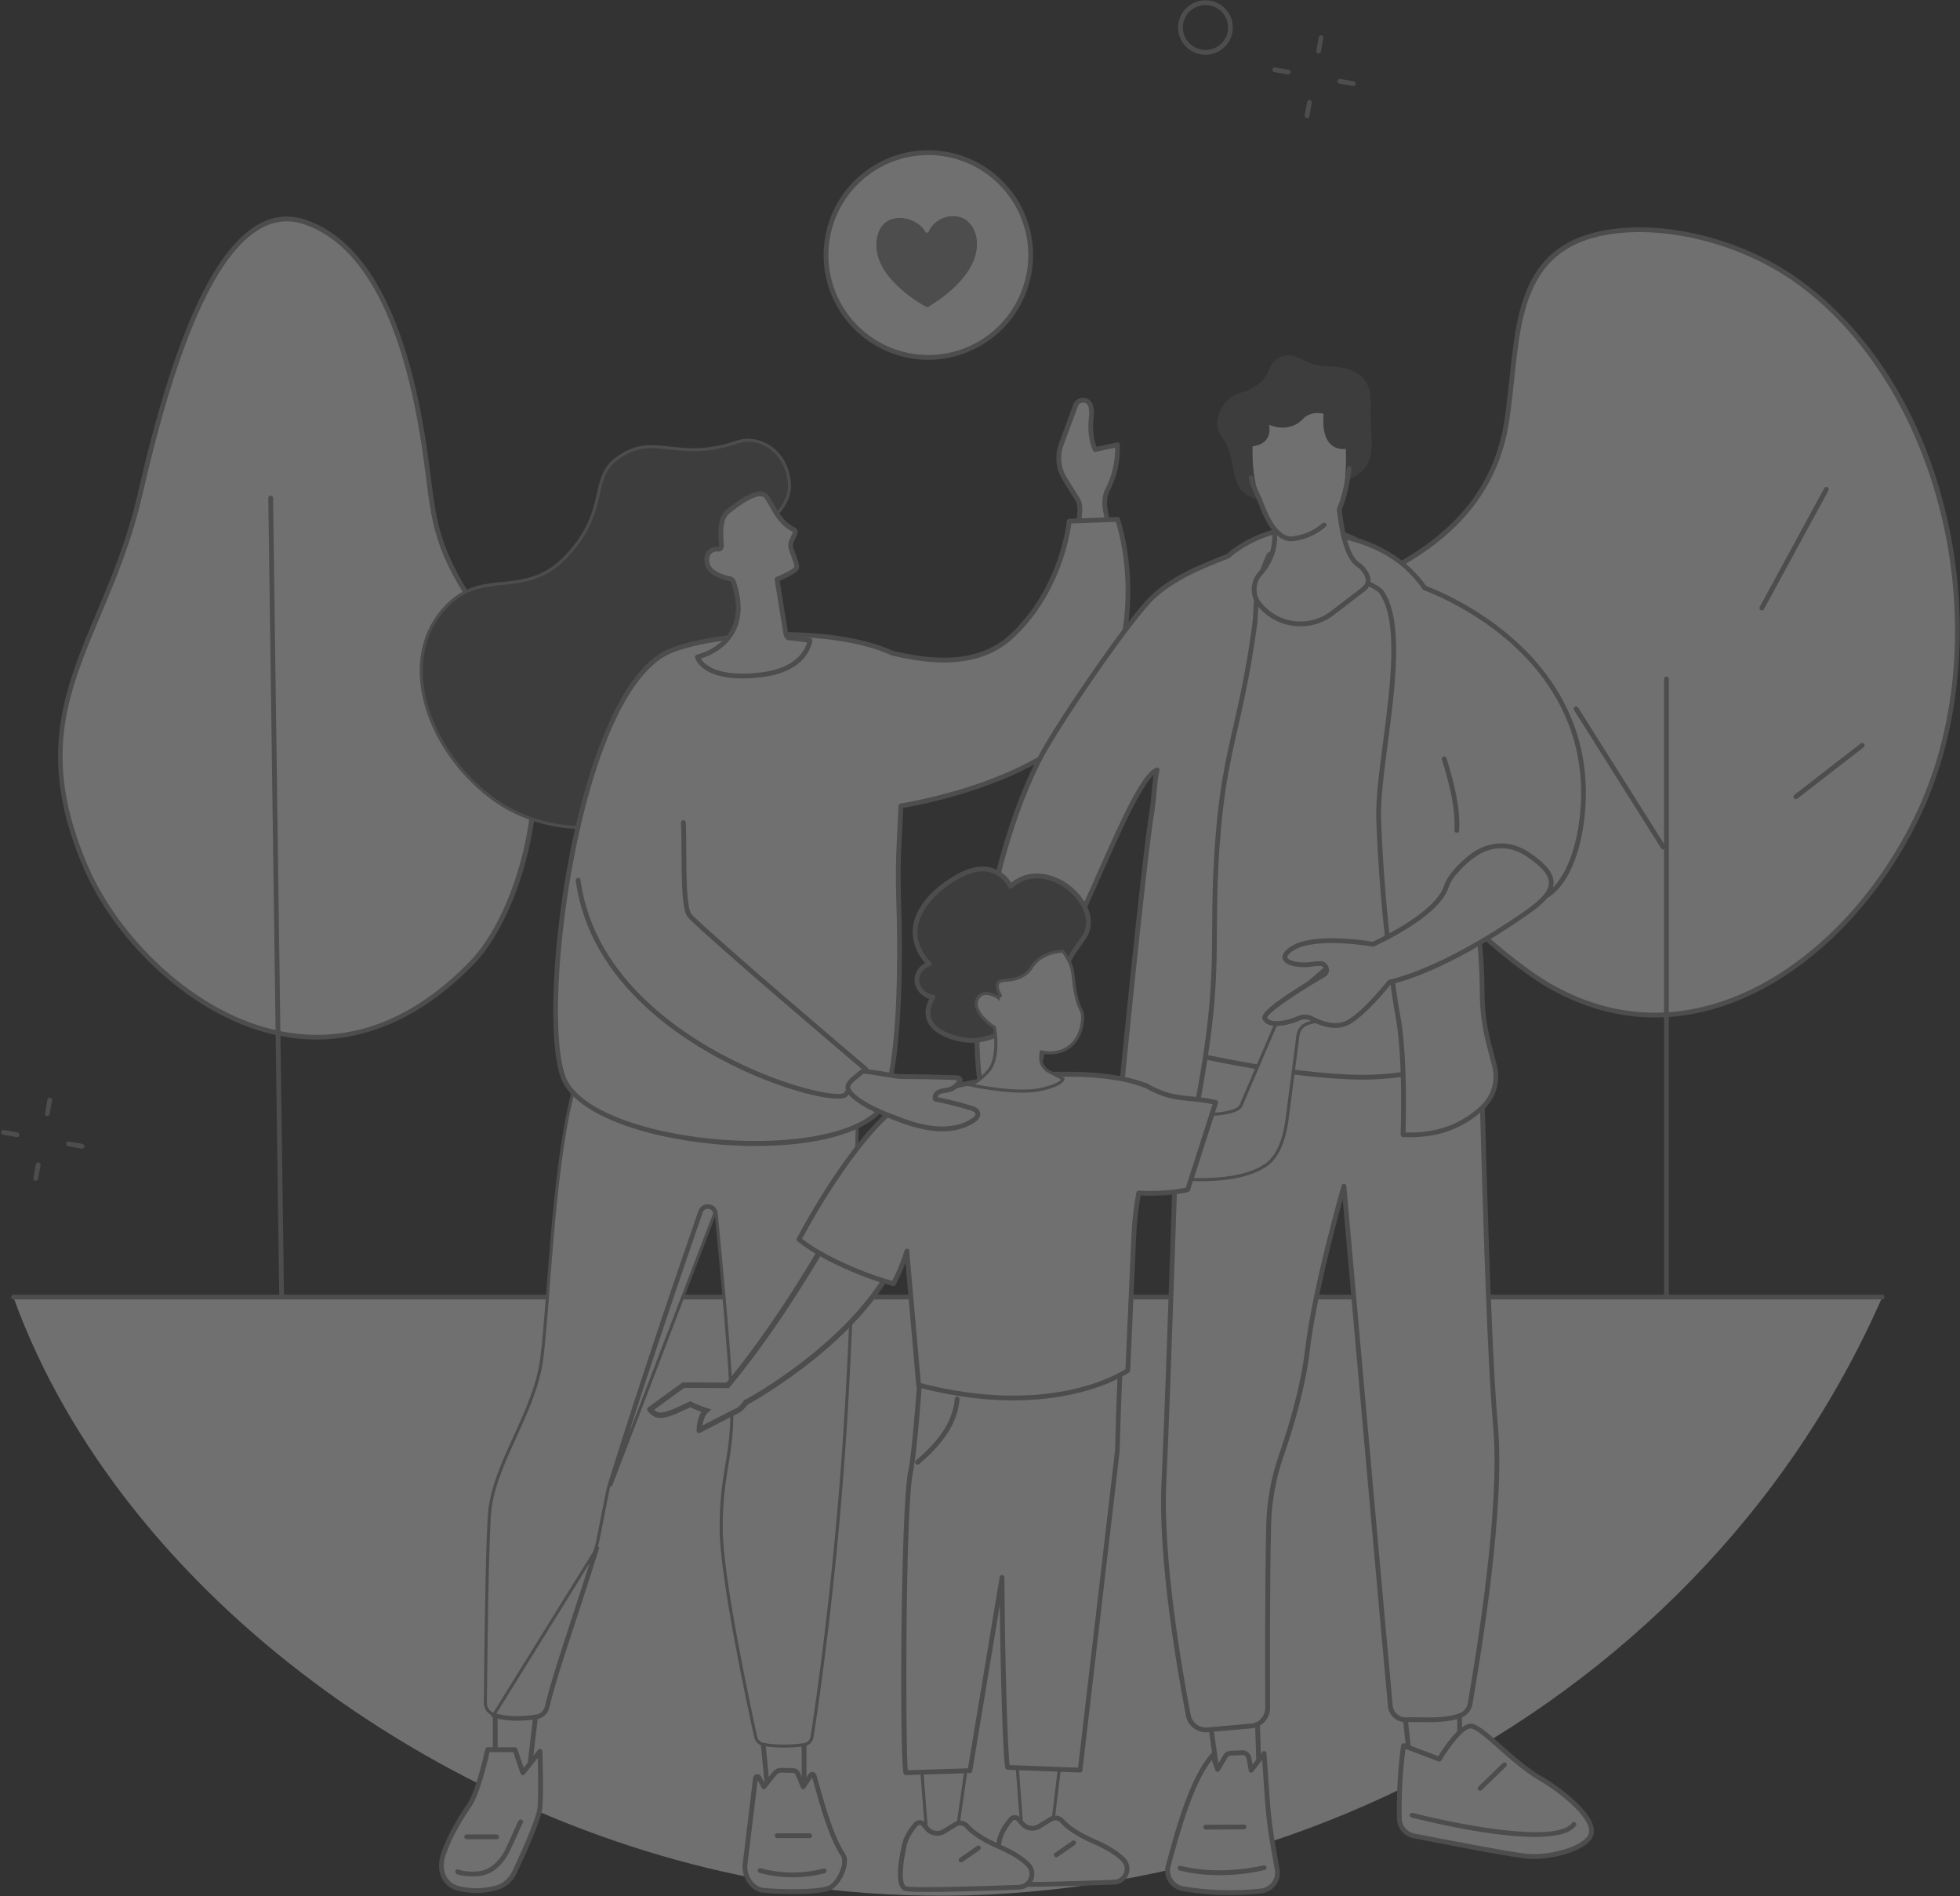 <svg width="640" height="619" viewBox="0 0 640 619" fill="none" xmlns="http://www.w3.org/2000/svg">
<rect x="0" y="0" width="640" height="619" fill="#333333" stroke="none"/>
<g opacity="0.3">
<path d="M480.363 301.933C444.993 269.26 401.867 210.657 449.987 187.909C471.214 177.876 488.039 162.777 491.957 137.651C496.109 111.038 492.681 81.067 525.001 75.795C545.785 72.413 570.819 79.853 587.86 92.46C637.901 129.461 653.069 211.729 625.607 267.529C603.366 312.717 554.539 349.134 506.462 322.145C499.93 318.48 490.463 311.263 480.363 301.933Z" fill="white"/>
<path d="M540.329 332.196C528.658 332.196 517.196 329.068 506.078 322.829C499.201 318.967 489.633 311.561 479.834 302.509C452.166 276.947 424.075 240.033 428.207 213.092C429.932 201.825 437.15 193.114 449.654 187.202C474.198 175.604 487.78 159.355 491.184 137.533C491.895 132.988 492.388 128.281 492.875 123.73C495.262 100.978 497.517 79.488 524.888 75.034C544.837 71.778 570.337 78.534 588.338 91.841C612.345 109.605 629.494 138.358 636.574 172.797C643.417 206.082 639.681 240.74 626.319 267.884C611.465 298.068 587.098 320.894 561.171 328.946C554.428 331.076 547.401 332.172 540.329 332.196ZM480.896 301.359C490.61 310.33 500.067 317.662 506.846 321.462C524.12 331.161 542.24 333.17 560.698 327.441C586.235 319.515 610.238 296.986 624.906 267.184C653.04 210.035 635.512 128.667 587.395 93.089C569.715 80.016 544.691 73.377 525.128 76.57C498.937 80.841 496.743 101.753 494.424 123.892C493.944 128.464 493.446 133.191 492.733 137.773C489.25 160.146 475.388 176.777 450.323 188.619C438.317 194.294 431.389 202.606 429.752 213.329C425.715 239.665 453.525 276.068 480.896 301.359Z" fill="#898888"/>
<path d="M544.142 432.839C543.935 432.838 543.736 432.755 543.59 432.608C543.443 432.461 543.361 432.262 543.361 432.055V221.735C543.354 221.628 543.369 221.521 543.405 221.42C543.441 221.319 543.498 221.226 543.571 221.148C543.645 221.069 543.733 221.007 543.832 220.964C543.93 220.921 544.036 220.899 544.144 220.899C544.251 220.899 544.357 220.921 544.456 220.964C544.554 221.007 544.643 221.069 544.716 221.148C544.79 221.226 544.846 221.319 544.882 221.42C544.919 221.521 544.934 221.628 544.927 221.735V432.071C544.922 432.277 544.837 432.472 544.691 432.615C544.544 432.759 544.347 432.839 544.142 432.839Z" fill="#898888"/>
<path d="M543.112 277.356C542.977 277.359 542.844 277.326 542.726 277.262C542.607 277.198 542.507 277.105 542.435 276.991L513.976 231.829C513.866 231.654 513.829 231.442 513.875 231.24C513.92 231.037 514.044 230.862 514.22 230.751C514.395 230.64 514.607 230.603 514.809 230.649C515.012 230.695 515.188 230.819 515.298 230.994L543.757 276.156C543.832 276.275 543.873 276.413 543.877 276.554C543.88 276.695 543.845 276.834 543.776 276.957C543.707 277.08 543.606 277.181 543.483 277.252C543.361 277.322 543.222 277.358 543.081 277.356H543.112Z" fill="#898888"/>
<path d="M575.284 199.291C575.149 199.29 575.017 199.254 574.9 199.186C574.784 199.118 574.687 199.021 574.619 198.905C574.55 198.788 574.514 198.656 574.512 198.521C574.51 198.386 574.543 198.253 574.608 198.135L595.642 159.426C595.687 159.329 595.752 159.242 595.832 159.171C595.912 159.1 596.006 159.046 596.107 159.012C596.209 158.979 596.316 158.966 596.423 158.976C596.53 158.985 596.633 159.017 596.727 159.068C596.821 159.119 596.904 159.189 596.97 159.273C597.036 159.357 597.084 159.454 597.112 159.558C597.139 159.661 597.144 159.769 597.128 159.875C597.112 159.981 597.075 160.082 597.018 160.173L575.984 198.882C575.915 199.008 575.814 199.112 575.691 199.184C575.567 199.256 575.427 199.293 575.284 199.291Z" fill="#898888"/>
<path d="M586.419 260.904C586.256 260.904 586.097 260.852 585.964 260.757C585.832 260.662 585.732 260.528 585.679 260.373C585.626 260.219 585.623 260.052 585.669 259.895C585.716 259.739 585.81 259.601 585.939 259.501L607.578 242.728C607.742 242.601 607.95 242.544 608.156 242.571C608.362 242.597 608.549 242.704 608.676 242.868C608.802 243.032 608.859 243.24 608.833 243.446C608.806 243.652 608.699 243.839 608.535 243.966L586.896 260.738C586.76 260.845 586.592 260.903 586.419 260.904Z" fill="#898888"/>
<path d="M154.262 314.13C171.022 296.756 187.356 242.319 160.449 205.672C139.929 177.723 142.161 169.651 138.448 145.324C134.736 120.997 125.823 81.699 99.839 72.575C73.855 63.452 56.919 112.478 45.784 161.136C34.65 209.794 5.457 230.71 28.06 283.212C43.847 319.896 101.469 368.865 154.262 314.13Z" fill="white"/>
<path d="M103.207 339.388C99.546 339.38 95.893 339.04 92.293 338.374C62.843 333.001 37.322 306.705 27.337 283.507C11.693 247.182 20.832 225.432 31.419 200.245C36.399 188.41 41.545 176.151 45.021 160.965C56.659 110.115 69.582 81.392 84.526 73.148C89.507 70.398 94.744 69.959 100.1 71.839C119.68 78.714 132.843 103.399 139.223 145.22C139.822 149.146 140.275 152.72 140.677 155.875C142.811 172.678 143.984 181.937 161.082 205.223C173.021 221.485 177.788 243.513 174.505 267.249C171.855 286.419 164.132 305.041 154.827 314.686C139.101 330.975 121.442 339.388 103.207 339.388ZM93.655 72.268C90.716 72.289 87.832 73.064 85.277 74.517C70.738 82.535 58.076 110.927 46.546 161.313C43.043 176.632 37.866 188.944 32.862 200.851C21.975 226.733 13.394 247.175 28.774 282.905C38.597 305.721 63.665 331.577 92.573 336.849C114.399 340.832 134.97 333.004 153.701 313.587C170.719 295.945 185.967 241.748 159.821 206.136C142.483 182.522 141.289 173.121 139.125 156.058C138.726 152.913 138.273 149.349 137.675 145.443C131.389 104.238 118.571 79.985 99.579 73.317C97.678 72.633 95.675 72.279 93.655 72.268Z" fill="#898888"/>
<path d="M92.019 428.307C91.812 428.307 91.615 428.225 91.468 428.08C91.322 427.935 91.238 427.739 91.234 427.533L87.609 162.604C87.608 162.501 87.626 162.399 87.664 162.303C87.702 162.208 87.758 162.121 87.83 162.047C87.901 161.973 87.987 161.914 88.082 161.873C88.176 161.833 88.278 161.811 88.38 161.81C88.586 161.81 88.784 161.891 88.93 162.036C89.077 162.181 89.16 162.378 89.161 162.584L92.8 427.519C92.801 427.622 92.783 427.725 92.745 427.82C92.707 427.916 92.651 428.003 92.579 428.077C92.508 428.151 92.422 428.21 92.328 428.25C92.233 428.291 92.132 428.313 92.029 428.314L92.019 428.307Z" fill="#898888"/>
<path d="M4.359 423.462C39.73 521.288 147.223 597.574 256.329 614.959C396.234 637.251 552.812 564.333 614.626 423.462H4.359Z" fill="white"/>
<path d="M614.629 424.246H4.362C4.163 424.233 3.977 424.145 3.841 424C3.705 423.854 3.629 423.663 3.629 423.464C3.629 423.264 3.705 423.073 3.841 422.927C3.977 422.782 4.163 422.694 4.362 422.681H614.629C614.828 422.694 615.014 422.782 615.15 422.927C615.286 423.073 615.362 423.264 615.362 423.464C615.362 423.663 615.286 423.854 615.15 424C615.014 424.145 614.828 424.233 614.629 424.246Z" fill="#898888"/>
<path d="M303.138 116.686C321.595 116.686 336.557 101.721 336.557 83.262C336.557 64.802 321.595 49.838 303.138 49.838C284.681 49.838 269.719 64.802 269.719 83.262C269.719 101.721 284.681 116.686 303.138 116.686Z" fill="white"/>
<path d="M303.137 117.469C296.371 117.47 289.758 115.464 284.132 111.705C278.507 107.946 274.122 102.603 271.533 96.352C268.944 90.101 268.267 83.222 269.587 76.586C270.907 69.95 274.166 63.854 278.95 59.07C283.734 54.286 289.83 51.028 296.466 49.709C303.101 48.39 309.979 49.069 316.229 51.659C322.479 54.25 327.82 58.636 331.577 64.263C335.335 69.89 337.339 76.505 337.337 83.271C337.325 92.338 333.717 101.031 327.306 107.442C320.895 113.852 312.203 117.459 303.137 117.469ZM303.137 50.618C296.682 50.618 290.372 52.533 285.005 56.119C279.638 59.705 275.455 64.803 272.984 70.767C270.513 76.731 269.866 83.294 271.125 89.626C272.383 95.957 275.491 101.774 280.054 106.339C284.618 110.905 290.433 114.015 296.763 115.275C303.094 116.536 309.656 115.891 315.62 113.422C321.584 110.953 326.682 106.771 330.27 101.404C333.857 96.037 335.773 89.727 335.775 83.271C335.767 74.615 332.326 66.316 326.207 60.195C320.088 54.073 311.791 50.629 303.137 50.618Z" fill="#898888"/>
<path d="M303.323 100.075C303.161 100.176 302.975 100.232 302.784 100.237C302.593 100.241 302.405 100.195 302.238 100.102C299.293 98.455 285.626 90.221 286.164 79.451C286.729 68.068 299.076 70.043 302.126 75.646C302.183 75.75 302.268 75.836 302.372 75.894C302.476 75.952 302.593 75.979 302.712 75.972C302.83 75.966 302.944 75.926 303.041 75.858C303.138 75.789 303.214 75.695 303.259 75.585C304.753 71.987 309.585 69.383 314.136 71.091C319.563 73.127 325.078 86.593 303.323 100.075Z" fill="#898888"/>
<path d="M262.549 562.229V586.662L250.809 585.948L248.5 562.229H262.549Z" fill="white"/>
<path d="M262.554 587.445H262.506L250.764 586.729C250.578 586.717 250.403 586.64 250.269 586.511C250.135 586.383 250.052 586.21 250.033 586.025L247.724 562.307C247.711 562.196 247.722 562.084 247.756 561.977C247.789 561.871 247.845 561.773 247.92 561.69C247.995 561.608 248.086 561.542 248.188 561.497C248.29 561.452 248.4 561.429 248.512 561.431H262.564C262.771 561.432 262.97 561.515 263.116 561.662C263.263 561.809 263.345 562.008 263.345 562.215V586.647C263.345 586.754 263.323 586.86 263.281 586.959C263.238 587.057 263.176 587.146 263.098 587.219C262.953 587.362 262.758 587.443 262.554 587.445ZM251.524 585.203L261.769 585.829V563.01H249.364L251.524 585.203Z" fill="#898888"/>
<path d="M249.051 617.129C253.832 617.64 267.018 618.039 270.771 616.402C274.078 614.958 276.989 608.181 275.319 605.649C271.137 599.311 268.3 588.321 265.852 579.732C265.821 579.623 265.759 579.524 265.674 579.449C265.589 579.374 265.484 579.325 265.372 579.308C265.259 579.291 265.144 579.306 265.041 579.353C264.937 579.399 264.849 579.474 264.787 579.57L262.278 583.357L260.449 578.91C260.302 578.666 260.1 578.461 259.859 578.309C259.619 578.158 259.346 578.065 259.062 578.038L254.944 577.96C254.004 577.872 252.99 578.785 252.429 579.651L249.46 583.371L247.813 580.327C247.753 580.217 247.659 580.128 247.545 580.075C247.431 580.021 247.303 580.005 247.18 580.029C247.056 580.052 246.943 580.115 246.857 580.206C246.771 580.298 246.716 580.415 246.701 580.54L243.249 609.03C243.141 613.602 246.275 616.828 249.051 617.129Z" fill="white"/>
<path d="M259.27 618.357C255.118 618.357 251.054 618.13 248.968 617.907C245.735 617.569 242.351 613.903 242.455 609.013L245.911 580.446C245.945 580.155 246.071 579.884 246.27 579.67C246.47 579.456 246.732 579.311 247.019 579.256C247.306 579.201 247.603 579.239 247.867 579.364C248.131 579.489 248.348 579.695 248.487 579.952L249.573 581.947L251.804 579.157C252.423 578.2 253.671 577.057 255.006 577.179L259.064 577.253C259.477 577.288 259.877 577.42 260.229 577.639C260.582 577.857 260.878 578.156 261.092 578.511C261.113 578.543 261.13 578.577 261.143 578.613L262.411 581.693L264.102 579.137C264.246 578.917 264.451 578.743 264.691 578.636C264.931 578.529 265.197 578.493 265.457 578.533C265.717 578.573 265.961 578.687 266.158 578.861C266.355 579.035 266.498 579.262 266.57 579.516C266.823 580.391 267.077 581.291 267.334 582.221C269.643 590.384 272.26 599.64 275.949 605.216C276.7 606.355 276.767 608.151 276.135 610.288C275.378 612.848 273.467 616.078 271.063 617.129C268.93 618.059 264.037 618.357 259.27 618.357ZM247.395 581.22L244.014 609.122C243.926 613.443 246.929 616.111 249.133 616.351C254.587 616.933 267.134 617.133 270.458 615.675C272.098 614.962 273.866 612.5 274.658 609.828C275.138 608.202 275.141 606.785 274.658 606.071C270.833 600.279 268.183 590.901 265.843 582.627C265.623 581.849 265.407 581.081 265.194 580.334L262.911 583.78C262.833 583.899 262.724 583.994 262.596 584.056C262.468 584.118 262.325 584.143 262.184 584.129C262.042 584.116 261.907 584.064 261.792 583.979C261.678 583.894 261.589 583.78 261.535 583.648L259.733 579.252C259.647 579.124 259.534 579.017 259.402 578.938C259.27 578.859 259.122 578.81 258.969 578.795L254.912 578.721C254.364 578.674 253.583 579.259 253.062 580.053L250.053 583.824C249.973 583.925 249.87 584.004 249.752 584.055C249.634 584.106 249.505 584.126 249.377 584.115C249.248 584.103 249.125 584.06 249.017 583.989C248.909 583.918 248.82 583.822 248.758 583.709L247.395 581.22Z" fill="#898888"/>
<path d="M258.833 612.909C252.541 612.909 248.216 611.506 247.949 611.418C247.753 611.353 247.59 611.212 247.497 611.026C247.404 610.841 247.389 610.626 247.454 610.429C247.519 610.232 247.66 610.069 247.846 609.976C248.031 609.883 248.246 609.868 248.443 609.934C248.538 609.964 257.836 612.977 268.858 610.062C268.96 610.029 269.067 610.017 269.173 610.027C269.279 610.037 269.383 610.069 269.476 610.12C269.57 610.171 269.652 610.241 269.718 610.325C269.784 610.409 269.832 610.505 269.859 610.609C269.886 610.712 269.892 610.819 269.876 610.925C269.86 611.03 269.823 611.132 269.767 611.222C269.71 611.313 269.636 611.391 269.549 611.452C269.461 611.513 269.362 611.556 269.257 611.577C265.854 612.466 262.351 612.914 258.833 612.909Z" fill="#898888"/>
<path d="M264.432 600.11H253.717C253.519 600.097 253.332 600.008 253.196 599.863C253.06 599.718 252.984 599.526 252.984 599.327C252.984 599.128 253.06 598.936 253.196 598.791C253.332 598.645 253.519 598.557 253.717 598.544H264.432C264.631 598.557 264.817 598.645 264.953 598.791C265.089 598.936 265.165 599.128 265.165 599.327C265.165 599.526 265.089 599.718 264.953 599.863C264.817 600.008 264.631 600.097 264.432 600.11Z" fill="#898888"/>
<path d="M176.193 549.301L172.724 578.758L161.719 578.376V549.301H176.193Z" fill="white"/>
<path d="M172.724 579.543H172.697L161.692 579.157C161.489 579.15 161.297 579.065 161.157 578.919C161.016 578.773 160.937 578.579 160.938 578.376V549.294C160.937 549.087 161.02 548.888 161.166 548.741C161.312 548.594 161.511 548.511 161.719 548.51H176.193C176.304 548.51 176.413 548.534 176.514 548.58C176.614 548.625 176.704 548.691 176.778 548.773C176.852 548.856 176.907 548.953 176.941 549.059C176.974 549.164 176.984 549.276 176.971 549.386L173.502 578.843C173.481 579.035 173.39 579.212 173.247 579.341C173.103 579.471 172.917 579.542 172.724 579.543ZM162.503 577.619L172.031 577.957L175.314 550.086H162.503V577.619Z" fill="#898888"/>
<path d="M176.32 571.752C176.32 571.752 176.753 584.812 176.32 590.077C176.009 593.841 170.85 605.216 167.938 611.381C167.341 612.622 166.481 613.718 165.419 614.593C164.356 615.469 163.116 616.104 161.785 616.453C157.136 617.515 154.887 617.468 150.603 616.761C144.838 615.821 143.046 610.542 144.747 605.484C146.316 600.82 148.926 595.677 153.237 589.377C156.365 584.802 159.218 571.255 159.218 571.255H168.185L170.718 578.769L176.32 571.752Z" fill="white"/>
<path d="M155.692 618.036C153.943 618.006 152.199 617.833 150.478 617.518C147.841 617.089 145.799 615.784 144.571 613.748C143.168 611.421 142.962 608.314 144.003 605.223C145.694 600.208 148.419 595.031 152.591 588.924C155.594 584.527 158.424 571.214 158.454 571.082C158.49 570.906 158.586 570.748 158.725 570.635C158.865 570.521 159.039 570.459 159.218 570.46H168.185C168.349 570.459 168.508 570.51 168.641 570.606C168.774 570.701 168.874 570.836 168.926 570.991L171.002 577.149L175.712 571.261C175.812 571.137 175.948 571.045 176.101 571C176.255 570.955 176.419 570.957 176.571 571.008C176.722 571.058 176.855 571.154 176.951 571.282C177.047 571.41 177.1 571.565 177.105 571.725C177.125 572.259 177.538 584.893 177.105 590.141C176.784 594.006 171.668 605.314 168.652 611.716C168.003 613.063 167.067 614.252 165.91 615.2C164.753 616.147 163.403 616.83 161.954 617.201C159.906 617.722 157.805 618.002 155.692 618.036ZM159.851 572.026C159.242 574.778 156.71 585.67 153.883 589.806C149.795 595.792 147.121 600.847 145.488 605.72C144.595 608.378 144.747 611.009 145.91 612.94C146.894 614.57 148.561 615.621 150.728 615.983C154.928 616.66 157.088 616.72 161.612 615.686C163.915 615.158 166.174 613.298 167.232 611.056C172.304 600.33 175.323 592.664 175.543 590.019C175.864 586.137 175.705 577.845 175.604 573.916L171.33 579.256C171.242 579.365 171.126 579.448 170.994 579.497C170.863 579.546 170.721 579.559 170.583 579.535C170.445 579.51 170.316 579.449 170.209 579.358C170.103 579.266 170.023 579.148 169.977 579.015L167.611 572.036L159.851 572.026Z" fill="#898888"/>
<path d="M154.288 612.615C152.715 612.615 150.72 612.449 149.141 611.83C148.948 611.754 148.793 611.605 148.71 611.415C148.627 611.224 148.623 611.009 148.699 610.816C148.774 610.622 148.924 610.467 149.114 610.384C149.304 610.301 149.52 610.297 149.713 610.373C151.775 611.181 155.048 611.103 156.31 610.941C158.523 610.653 160.565 609.596 162.078 607.955C163.153 606.839 164.069 605.581 164.8 604.215C165.902 601.99 167.031 599.447 167.843 597.59C169.131 594.689 169.273 594.405 169.533 594.209C169.685 594.08 169.879 594.014 170.078 594.023C170.276 594.033 170.464 594.118 170.602 594.262C170.74 594.405 170.818 594.595 170.82 594.794C170.823 594.993 170.749 595.185 170.615 595.331C170.443 595.612 169.851 596.948 169.263 598.24C168.434 600.11 167.302 602.666 166.182 604.925C165.386 606.423 164.386 607.803 163.21 609.027C161.452 610.931 159.082 612.157 156.512 612.493C155.774 612.578 155.031 612.618 154.288 612.615Z" fill="#898888"/>
<path d="M162.239 600.476H152.434C152.326 600.483 152.219 600.468 152.118 600.431C152.017 600.395 151.924 600.339 151.846 600.265C151.768 600.192 151.705 600.103 151.662 600.005C151.62 599.906 151.598 599.8 151.598 599.693C151.598 599.585 151.62 599.479 151.662 599.381C151.705 599.282 151.768 599.193 151.846 599.12C151.924 599.047 152.017 598.99 152.118 598.954C152.219 598.918 152.326 598.903 152.434 598.91H162.239C162.438 598.923 162.624 599.011 162.76 599.156C162.896 599.302 162.972 599.494 162.972 599.693C162.972 599.892 162.896 600.084 162.76 600.229C162.624 600.374 162.438 600.463 162.239 600.476Z" fill="#898888"/>
<path d="M233.862 396.156C233.574 393.216 229.489 392.717 228.517 395.517C222.731 412.146 210.402 448.092 198.86 484.989L198.86 484.989C198.702 485.494 198.402 486.888 198.038 488.681C197.671 490.49 197.231 492.743 196.792 494.992L196.771 495.098C196.339 497.313 195.909 499.517 195.55 501.289C195.182 503.105 194.896 504.429 194.761 504.864L194.761 504.864C192.046 513.619 189.388 521.728 187.001 529.012C183.116 540.865 179.947 550.535 178.407 557.258L178.407 557.258C178.233 558.019 177.836 558.711 177.267 559.245C176.698 559.779 175.983 560.131 175.214 560.257C171.818 560.805 166.169 561.29 161.184 559.717C160.392 559.46 159.703 558.957 159.218 558.281L158.812 558.572L159.218 558.281C158.733 557.604 158.477 556.789 158.489 555.956L158.489 555.953C158.538 549.994 158.672 535.938 158.921 522.443C159.169 508.926 159.532 496.028 160.033 492.344L159.537 492.277L160.033 492.344C161.085 484.583 164.6 476.865 168.208 468.944L168.39 468.545C172.047 460.514 175.752 452.28 176.881 443.718C177.599 438.277 178.22 430.2 178.935 420.91C179.336 415.705 179.766 410.118 180.258 404.401C181.632 388.456 183.493 371.474 186.562 358.756C189.634 346.024 194.186 332.498 197.973 322.148C199.866 316.975 201.567 312.598 202.795 309.515C203.408 307.974 203.903 306.756 204.245 305.924C204.406 305.533 204.532 305.228 204.621 305.014L280.905 318.374L280.897 318.972C280.887 319.644 280.873 320.639 280.853 321.925C280.814 324.497 280.754 328.237 280.67 332.908C280.501 342.25 280.238 355.317 279.856 370.212C279.093 400.006 277.858 437.111 275.972 466.375C272.727 516.687 266.772 556.814 265.157 567.061L265.157 567.063C265.056 567.715 264.747 568.317 264.276 568.779C263.804 569.241 263.196 569.538 262.542 569.626C259.496 570.032 254.252 570.448 249.223 569.502L249.221 569.501C248.626 569.392 248.075 569.11 247.639 568.69C247.202 568.271 246.899 567.732 246.765 567.142C245.666 562.101 242.846 549.066 240.3 535.284C237.751 521.482 235.488 506.985 235.488 498.999C235.488 490.321 236.264 484.901 237.086 479.87C237.162 479.407 237.238 478.946 237.314 478.487C238.065 473.949 238.801 469.496 238.963 463.011C239.228 452.34 235.666 414.474 233.862 396.156ZM233.862 396.156L233.365 396.205M233.862 396.156C233.862 396.156 233.862 396.156 233.862 396.156L233.365 396.205M233.365 396.205C233.128 393.794 229.784 393.392 228.989 395.681C223.204 412.309 210.877 448.248 199.337 485.138L233.365 396.205ZM195.239 505.012C192.514 513.797 189.852 521.919 187.464 529.207C183.587 541.036 180.43 550.667 178.894 557.369C178.698 558.227 178.251 559.007 177.609 559.609C176.968 560.212 176.162 560.609 175.293 560.751C171.875 561.302 166.131 561.803 161.032 560.193L195.239 505.012Z" fill="white" stroke="#898888"/>
<path d="M159.804 259.904L159.804 259.904C149.665 252.033 142.254 241.158 139.156 230.135C136.059 219.115 137.282 207.993 144.328 199.537C147.502 195.729 150.708 193.652 153.945 192.435C157.196 191.213 160.497 190.85 163.902 190.5C163.992 190.49 164.083 190.481 164.173 190.472C170.9 189.782 177.919 189.062 185 181.56L184.636 181.216L185 181.56C192.025 174.116 193.866 167.765 195.096 162.451C195.195 162.024 195.29 161.604 195.383 161.193C196.448 156.485 197.282 152.802 201.323 149.797L201.323 149.797C204.39 147.513 207.107 146.465 209.759 146.057C212.426 145.647 215.051 145.879 217.967 146.196C218.215 146.223 218.464 146.251 218.716 146.279C224.389 146.906 231.064 147.643 240.656 144.332C247.321 142.033 256.446 146.488 257.706 157.107C258.211 161.363 256.417 164.567 254.019 167.436C253.116 168.517 252.141 169.534 251.174 170.543C250.85 170.881 250.528 171.217 250.209 171.555C248.95 172.889 247.758 174.235 246.901 175.664L247.329 175.921L246.901 175.664C244.169 180.215 242.651 186.521 241.613 193.634C240.878 198.664 240.378 204.14 239.868 209.73C239.656 212.048 239.442 214.386 239.21 216.72C238.414 224.697 237.393 232.641 235.452 239.695C233.511 246.751 230.661 252.872 226.241 257.238C219.144 264.241 207.86 269.055 195.666 270.036C183.48 271.016 170.434 268.164 159.804 259.904Z" fill="#545454" stroke="#898888"/>
<path d="M351.15 132.515L346.596 144.882C345.862 146.77 345.585 148.805 345.787 150.821C345.989 152.836 346.665 154.776 347.759 156.481L351.837 163.014C352.513 164.096 352.652 165.381 352.611 166.646C352.523 169.5 351.874 173.832 351.874 173.832L362.355 174.528C362.355 174.528 361.483 168.949 361.05 167.024C360.496 164.559 360.611 161.908 361.784 159.673C365.503 152.571 364.898 145.21 364.898 145.21L357.625 146.762C357.625 146.762 355.597 142.873 356.347 136.296C356.533 135.028 356.465 133.736 356.148 132.495C355.417 130.043 351.911 130.074 351.15 132.515Z" fill="white"/>
<path d="M362.34 175.312H362.285L351.804 174.616C351.696 174.607 351.591 174.577 351.495 174.527C351.399 174.477 351.315 174.408 351.246 174.325C351.179 174.24 351.13 174.142 351.102 174.037C351.074 173.933 351.068 173.823 351.084 173.716C351.084 173.675 351.726 169.398 351.814 166.615C351.855 165.218 351.648 164.204 351.158 163.422L347.08 156.886C345.925 155.077 345.212 153.022 344.998 150.887C344.784 148.751 345.076 146.595 345.85 144.594L350.394 132.254C350.608 131.554 351.046 130.943 351.641 130.515C352.236 130.087 352.955 129.867 353.687 129.887C354.406 129.881 355.107 130.111 355.682 130.543C356.257 130.974 356.674 131.583 356.869 132.274C357.213 133.617 357.29 135.014 357.095 136.386C356.537 141.256 357.575 144.614 358.059 145.855L364.706 144.435C364.815 144.411 364.927 144.411 365.036 144.435C365.145 144.458 365.247 144.505 365.337 144.571C365.426 144.637 365.5 144.722 365.554 144.819C365.608 144.916 365.641 145.024 365.65 145.135C365.89 150.288 364.787 155.416 362.448 160.014C361.454 161.904 361.22 164.325 361.771 166.831C362.204 168.759 363.05 174.159 363.083 174.389C363.101 174.5 363.094 174.614 363.064 174.723C363.033 174.832 362.979 174.932 362.906 175.018C362.833 175.104 362.742 175.173 362.639 175.22C362.537 175.267 362.425 175.292 362.312 175.292L362.34 175.312ZM352.764 173.104L361.413 173.682C361.143 171.991 360.585 168.59 360.27 167.196C359.624 164.329 359.908 161.525 361.075 159.307C363.915 153.896 364.162 148.3 364.138 146.169L357.775 147.522C357.608 147.559 357.433 147.539 357.278 147.466C357.122 147.393 356.995 147.272 356.916 147.12C356.828 146.951 354.783 142.937 355.564 136.2C355.734 135.036 355.675 133.849 355.388 132.707C355.287 132.339 355.066 132.014 354.76 131.786C354.453 131.557 354.079 131.438 353.697 131.446C353.301 131.439 352.913 131.561 352.593 131.794C352.273 132.027 352.037 132.358 351.922 132.738C351.921 132.751 351.921 132.765 351.922 132.778L347.327 145.155C346.64 146.93 346.38 148.842 346.569 150.736C346.758 152.63 347.391 154.453 348.416 156.057L352.5 162.597C353.369 163.991 353.423 165.587 353.39 166.655C353.325 168.803 352.957 171.694 352.764 173.104Z" fill="#898888"/>
<path d="M364.936 169.577L349.136 170.142C349.136 170.142 347.239 192.045 330.333 207.742C319.426 217.86 303.676 216.139 291.416 213.237C271.468 204.185 234.65 206.234 219.094 212.422C188.981 224.4 175.585 327.995 183.835 351.541C191.372 373.045 264.327 381.215 285.547 364.212C294.588 356.969 294.027 311.013 293.425 292.627C293.238 287.038 293.282 281.451 293.557 275.864L294.175 263.112C302.486 261.723 349.859 252.667 361.714 225.293C374.461 195.859 364.936 169.577 364.936 169.577Z" fill="white"/>
<path d="M246.796 374.15C234.053 374.15 220.643 372.365 209.472 369.163C194.933 364.99 185.56 358.825 183.099 351.801C178.859 339.709 180.245 307.763 186.297 277.491C189.76 260.217 199.859 219.225 218.794 211.695C234.029 205.631 271.306 203.308 291.657 212.493C302.768 215.117 318.771 217.393 329.783 207.17C346.263 191.868 348.325 170.29 348.346 170.074C348.361 169.883 348.447 169.705 348.585 169.574C348.723 169.442 348.905 169.366 349.096 169.36L364.893 168.792C365.06 168.78 365.226 168.824 365.365 168.918C365.504 169.012 365.607 169.15 365.657 169.309C365.755 169.573 375.145 196.224 362.421 225.603C350.723 252.612 305.493 261.945 294.913 263.778L294.325 275.901C294.058 281.461 294.011 287.081 294.193 292.6C294.822 311.841 295.292 357.398 286.024 364.824C277.964 371.29 262.914 374.15 246.796 374.15ZM255.364 207.897C241.096 207.897 227.253 210.017 219.385 213.149C206.537 218.251 195.041 241.815 187.846 277.798C181.828 307.83 180.408 339.421 184.576 351.284C186.865 357.814 195.859 363.63 209.901 367.658C234.32 374.658 271.188 374.712 285.061 363.6C291.106 358.757 293.94 332.235 292.641 292.65C292.459 287.088 292.506 281.427 292.777 275.823L293.395 263.075C293.403 262.896 293.472 262.725 293.591 262.592C293.71 262.458 293.871 262.37 294.048 262.341C303.177 260.809 349.374 251.817 360.995 224.981C372.491 198.449 365.61 174.257 364.376 170.378L349.837 170.899C349.333 174.778 346.118 194.158 330.862 208.316C319.278 219.073 302.7 216.709 291.238 214.001C291.189 213.988 291.142 213.971 291.096 213.95C281.592 209.642 268.304 207.897 255.364 207.897Z" fill="#898888"/>
<path d="M234.43 179.289C234.58 179.304 234.732 179.287 234.875 179.238C235.018 179.189 235.148 179.109 235.257 179.005C235.366 178.9 235.45 178.773 235.505 178.632C235.559 178.492 235.583 178.341 235.573 178.19C235.397 175.119 234.711 169.347 237.761 166.926C241.669 163.821 248.154 159.128 250.413 162.313C252.394 165.103 254.261 170.662 259.272 172.948C259.752 173.165 259.765 173.878 259.522 174.345L258.315 177.006C258.041 177.531 258.193 178.792 258.396 179.35C259.018 181.081 260.482 184.696 260.127 185.437C259.434 186.85 253.703 189.156 253.703 189.156L256.526 206.606C256.634 207.282 257.016 208.378 257.669 208.249L264.479 209.067C264.479 209.067 263.583 218.404 248.949 220.257C229.825 222.678 227.719 214.485 227.719 214.485C227.719 214.485 246.521 210.478 239.468 189.863C239.391 189.64 239.256 189.442 239.078 189.287C238.901 189.132 238.685 189.027 238.454 188.981C236.665 188.615 231.732 187.385 230.948 184.125C230.119 180.679 232.239 179.083 234.43 179.289Z" fill="white"/>
<path d="M242.373 221.498C228.886 221.498 227.043 215.006 226.962 214.691C226.936 214.589 226.931 214.483 226.946 214.379C226.962 214.275 226.999 214.175 227.054 214.085C227.109 213.996 227.182 213.918 227.268 213.857C227.354 213.796 227.451 213.753 227.554 213.731C227.628 213.731 234.935 212.08 238.414 205.923C240.781 201.74 240.882 196.427 238.728 190.127C238.695 190.034 238.639 189.952 238.565 189.887C238.491 189.823 238.402 189.778 238.306 189.759C235.635 189.214 231.026 187.784 230.191 184.321C229.633 181.994 230.302 180.601 230.962 179.83C231.404 179.343 231.957 178.969 232.573 178.739C233.19 178.509 233.852 178.43 234.505 178.508H234.536C234.571 178.508 234.606 178.501 234.639 178.487C234.671 178.472 234.701 178.452 234.725 178.426C234.749 178.4 234.768 178.369 234.779 178.335C234.791 178.302 234.795 178.266 234.793 178.231C234.793 177.967 234.759 177.679 234.739 177.378C234.512 173.953 234.167 168.776 237.274 166.31C240.686 163.605 245.592 160.051 248.811 160.504C249.259 160.559 249.69 160.707 250.077 160.94C250.463 161.173 250.796 161.486 251.053 161.857C251.618 162.695 252.141 163.562 252.618 164.454C254.156 167.203 256.074 170.625 259.597 172.232C259.776 172.315 259.936 172.434 260.068 172.582C260.199 172.73 260.299 172.903 260.361 173.091C260.444 173.356 260.474 173.635 260.449 173.912C260.424 174.188 260.345 174.458 260.215 174.704L259.025 177.328C258.897 177.595 258.944 178.559 259.13 179.083C259.228 179.347 259.343 179.654 259.468 179.989C260.746 183.415 261.22 184.974 260.821 185.765C260.144 187.151 256.391 188.859 254.579 189.62L257.301 206.46C257.348 206.81 257.469 207.145 257.656 207.444H257.768L264.564 208.296C264.765 208.323 264.948 208.426 265.074 208.585C265.201 208.745 265.26 208.947 265.24 209.149C265.203 209.554 264.111 219.128 249.031 221.038C246.823 221.33 244.6 221.484 242.373 221.498ZM228.822 215.012C229.924 216.822 234.204 221.346 248.851 219.49C260.286 218.046 262.954 211.901 263.543 209.751L257.686 209.017C257.378 209.038 257.071 208.954 256.817 208.777C256.07 208.256 255.827 207.066 255.769 206.711L252.946 189.261C252.918 189.086 252.951 188.906 253.038 188.752C253.125 188.597 253.262 188.476 253.426 188.409C255.999 187.374 258.968 185.826 259.401 185.119C259.458 184.443 258.44 181.717 258.001 180.537C257.872 180.199 257.757 179.884 257.663 179.617C257.436 178.991 257.193 177.476 257.622 176.648L258.812 174.02C258.878 173.902 258.906 173.766 258.893 173.632C254.934 171.806 252.905 168.15 251.252 165.222C250.735 164.302 250.238 163.433 249.778 162.766C249.643 162.569 249.467 162.404 249.263 162.282C249.058 162.16 248.828 162.084 248.591 162.06C246.654 161.776 243.181 163.625 238.248 167.538C235.783 169.493 236.094 174.179 236.301 177.28C236.321 177.585 236.338 177.876 236.355 178.143C236.371 178.406 236.329 178.669 236.234 178.914C236.138 179.16 235.99 179.382 235.801 179.565C235.611 179.747 235.384 179.887 235.135 179.974C234.887 180.06 234.622 180.092 234.36 180.067C233.955 180.01 233.541 180.052 233.156 180.189C232.77 180.326 232.424 180.555 232.145 180.855C231.543 181.551 231.395 182.623 231.716 183.952C232.368 186.658 236.76 187.844 238.617 188.223C238.981 188.297 239.319 188.465 239.598 188.71C239.878 188.955 240.088 189.269 240.209 189.62C242.519 196.383 242.37 202.132 239.77 206.707C236.676 212.165 231.053 214.339 228.822 215.012Z" fill="#898888"/>
<path d="M394.996 561.09L397.775 580.889L411.266 581.995L410.441 558.432L394.996 561.09Z" fill="white"/>
<path d="M411.267 582.776H411.203L397.712 581.67C397.535 581.654 397.368 581.579 397.239 581.456C397.11 581.333 397.027 581.17 397.002 580.994L394.223 561.195C394.194 560.993 394.245 560.788 394.365 560.624C394.485 560.459 394.665 560.349 394.865 560.315L410.31 557.657C410.421 557.638 410.533 557.642 410.642 557.671C410.75 557.699 410.851 557.75 410.937 557.82C411.024 557.891 411.094 557.979 411.144 558.08C411.193 558.18 411.22 558.29 411.223 558.401L412.052 581.964C412.055 582.069 412.037 582.174 411.999 582.272C411.961 582.37 411.904 582.459 411.831 582.535C411.757 582.61 411.67 582.67 411.573 582.711C411.476 582.752 411.372 582.773 411.267 582.773V582.776ZM398.466 580.159L410.456 581.143L409.692 559.355L395.876 561.722L398.466 580.159Z" fill="#898888"/>
<path d="M411.853 617.356C403.344 618.283 394.749 618.042 386.305 616.639C385.473 616.505 384.678 616.198 383.973 615.736C383.267 615.275 382.667 614.67 382.21 613.961C381.754 613.253 381.452 612.456 381.324 611.622C381.196 610.789 381.244 609.938 381.467 609.125C384.107 599.545 388.702 581.345 395.962 573.054L397.578 577.703L400.107 573.436C400.278 573.148 400.515 572.904 400.797 572.725C401.079 572.545 401.4 572.434 401.733 572.401L405.496 572.232C406.03 572.18 406.563 572.33 406.99 572.652C407.418 572.975 407.709 573.446 407.806 573.973L408.533 577.987L412.769 572.465L413.861 587.966C414.21 592.895 414.818 597.802 415.684 602.666L417.128 610.782C417.291 612.352 416.829 613.923 415.841 615.153C414.854 616.384 413.421 617.176 411.853 617.356Z" fill="white"/>
<path d="M401.749 618.692C396.532 618.693 391.323 618.266 386.176 617.414C385.232 617.258 384.332 616.907 383.532 616.383C382.732 615.859 382.05 615.173 381.53 614.37C381.021 613.572 380.685 612.676 380.544 611.74C380.403 610.804 380.46 609.849 380.712 608.936L381.28 606.856C383.985 596.969 388.492 580.416 395.372 572.557C395.461 572.452 395.576 572.373 395.706 572.328C395.836 572.284 395.975 572.275 396.11 572.303C396.244 572.329 396.369 572.39 396.472 572.48C396.575 572.569 396.653 572.685 396.698 572.814L397.763 575.857L399.433 573.04C399.667 572.647 399.99 572.315 400.376 572.069C400.762 571.824 401.2 571.672 401.655 571.627L405.462 571.454C406.181 571.395 406.898 571.604 407.473 572.041C408.048 572.478 408.441 573.112 408.576 573.821L408.988 576.097L412.146 571.975C412.243 571.849 412.376 571.755 412.527 571.706C412.678 571.657 412.84 571.656 412.993 571.702C413.145 571.748 413.279 571.839 413.378 571.963C413.477 572.088 413.536 572.239 413.546 572.398L414.642 587.899C414.987 592.799 415.592 597.678 416.454 602.514L417.898 610.63C418.094 612.413 417.578 614.202 416.462 615.607C415.347 617.011 413.721 617.919 411.94 618.131C408.556 618.508 405.154 618.695 401.749 618.692ZM395.68 574.619C389.516 582.583 385.334 597.915 382.788 607.242L382.22 609.325C382.023 610.025 381.977 610.76 382.085 611.479C382.194 612.199 382.454 612.887 382.849 613.498C383.247 614.121 383.772 614.654 384.389 615.062C385.007 615.47 385.703 615.743 386.433 615.865C394.805 617.257 403.328 617.496 411.764 616.575C413.127 616.414 414.372 615.722 415.23 614.65C416.088 613.579 416.49 612.212 416.349 610.847L414.912 602.802C414.042 597.91 413.43 592.977 413.08 588.021L412.133 574.579L409.154 578.461C409.062 578.581 408.937 578.673 408.794 578.723C408.651 578.774 408.496 578.782 408.349 578.746C408.201 578.71 408.068 578.632 407.964 578.521C407.86 578.411 407.791 578.272 407.764 578.123L407.034 574.105C406.973 573.772 406.789 573.474 406.518 573.27C406.248 573.066 405.911 572.97 405.573 573.003L401.766 573.176C401.563 573.202 401.368 573.275 401.197 573.388C401.026 573.501 400.883 573.652 400.779 573.828L398.25 578.096C398.173 578.224 398.062 578.327 397.929 578.394C397.796 578.461 397.646 578.489 397.498 578.474C397.35 578.459 397.209 578.402 397.092 578.31C396.974 578.218 396.886 578.094 396.836 577.954L395.68 574.619Z" fill="#898888"/>
<path d="M398.133 612.206C393.749 612.239 389.378 611.723 385.123 610.67C384.922 610.619 384.75 610.489 384.644 610.311C384.538 610.132 384.508 609.919 384.56 609.718C384.611 609.517 384.741 609.345 384.919 609.24C385.097 609.134 385.311 609.104 385.511 609.155C398.6 612.52 412.483 609.044 412.622 609.006C412.819 608.966 413.025 609.002 413.196 609.109C413.367 609.216 413.49 609.385 413.54 609.58C413.59 609.776 413.563 609.983 413.465 610.159C413.366 610.335 413.203 610.466 413.01 610.525C408.132 611.65 403.14 612.214 398.133 612.206Z" fill="#898888"/>
<path d="M393.639 597.313C393.44 597.3 393.254 597.212 393.118 597.066C392.982 596.921 392.906 596.729 392.906 596.53C392.906 596.331 392.982 596.139 393.118 595.994C393.254 595.849 393.44 595.76 393.639 595.747L406.247 595.68C406.446 595.693 406.632 595.781 406.768 595.926C406.904 596.072 406.98 596.263 406.98 596.463C406.98 596.662 406.904 596.853 406.768 596.999C406.632 597.144 406.446 597.232 406.247 597.245L393.639 597.313Z" fill="#898888"/>
<path d="M457.555 548.303L460.584 577.233L476.749 576.668L476.486 547.641L457.555 548.303Z" fill="white"/>
<path d="M460.58 578.018C460.387 578.018 460.201 577.946 460.057 577.817C459.914 577.688 459.823 577.51 459.802 577.318L456.759 548.389C456.747 548.282 456.757 548.173 456.789 548.07C456.821 547.967 456.874 547.872 456.944 547.791C457.015 547.709 457.102 547.644 457.199 547.597C457.296 547.551 457.402 547.526 457.51 547.523L476.444 546.847C476.549 546.842 476.653 546.858 476.751 546.896C476.849 546.933 476.938 546.99 477.012 547.063C477.088 547.135 477.148 547.222 477.189 547.317C477.23 547.413 477.252 547.517 477.252 547.621L477.516 576.649C477.52 576.853 477.442 577.05 477.301 577.198C477.16 577.345 476.966 577.431 476.762 577.437L460.597 578.005L460.58 578.018ZM458.419 549.058L461.283 576.429L475.957 575.915L475.71 548.453L458.419 549.058Z" fill="#898888"/>
<path d="M456.93 593.756C456.956 595.088 457.437 596.372 458.293 597.393C459.15 598.414 460.33 599.112 461.637 599.369C471.006 601.209 492.111 605.294 498.116 605.974C505.893 606.856 517.199 603.718 519.286 599.471C521.99 593.982 509.578 584.429 503.144 580.713C493.585 575.188 484.209 563.937 480.409 563.548C476.609 563.159 469.975 574.339 469.975 574.339L458.31 569.909C458.31 569.909 456.65 579.834 456.93 593.756Z" fill="white"/>
<path d="M500.83 606.901C499.894 606.902 498.958 606.853 498.027 606.752C491.941 606.076 470.447 601.896 461.487 600.137C460.006 599.84 458.67 599.048 457.7 597.89C456.729 596.733 456.18 595.28 456.145 593.77C455.867 579.936 457.517 569.882 457.534 569.781C457.554 569.667 457.598 569.559 457.664 569.464C457.73 569.369 457.816 569.29 457.916 569.233C458.018 569.173 458.131 569.138 458.248 569.128C458.365 569.119 458.483 569.136 458.593 569.179L469.646 573.375C471.336 570.599 476.746 562.405 480.496 562.771C482.643 562.99 485.801 565.78 490.166 569.645C494.223 573.243 498.842 577.318 503.542 580.034C508.83 583.077 523.203 593.283 519.994 599.816C517.932 603.999 508.37 606.901 500.83 606.901ZM458.938 570.988C457.949 578.529 457.538 586.135 457.71 593.739C457.736 594.893 458.153 596.003 458.895 596.887C459.636 597.771 460.657 598.376 461.788 598.602C470.731 600.357 492.181 604.513 498.203 605.196C505.908 606.065 516.759 602.829 518.581 599.109C520.904 594.375 509.418 585.225 502.75 581.373C497.915 578.58 493.246 574.447 489.124 570.802C485.449 567.549 481.977 564.478 480.333 564.309H480.198C477.76 564.309 473.077 570.65 470.65 574.728C470.557 574.888 470.411 575.009 470.237 575.071C470.063 575.133 469.872 575.131 469.7 575.066L458.938 570.988Z" fill="#898888"/>
<path d="M501.186 599.717C485.481 599.717 462.279 593.745 460.923 593.39C460.821 593.367 460.725 593.323 460.641 593.262C460.556 593.201 460.484 593.124 460.43 593.034C460.376 592.945 460.34 592.846 460.325 592.742C460.31 592.639 460.315 592.534 460.341 592.433C460.368 592.331 460.414 592.237 460.478 592.154C460.541 592.071 460.621 592.001 460.711 591.95C460.802 591.898 460.902 591.865 461.006 591.853C461.11 591.841 461.215 591.85 461.315 591.879C473.978 595.172 507.996 602.182 513.314 595.166C513.439 595 513.625 594.891 513.83 594.863C514.036 594.834 514.244 594.888 514.41 595.013C514.575 595.139 514.684 595.324 514.713 595.53C514.741 595.735 514.687 595.944 514.562 596.109C512.553 598.764 507.468 599.717 501.186 599.717Z" fill="#898888"/>
<path d="M483.301 584.65C483.143 584.652 482.988 584.607 482.857 584.519C482.725 584.432 482.623 584.307 482.564 584.16C482.505 584.014 482.492 583.853 482.526 583.699C482.561 583.545 482.641 583.405 482.757 583.297L490.719 575.594C490.793 575.522 490.88 575.466 490.975 575.428C491.071 575.39 491.173 575.372 491.275 575.373C491.378 575.375 491.479 575.397 491.574 575.437C491.668 575.478 491.753 575.537 491.825 575.611C491.896 575.684 491.952 575.771 491.99 575.867C492.028 575.962 492.047 576.064 492.045 576.167C492.044 576.27 492.022 576.371 491.981 576.465C491.94 576.56 491.882 576.645 491.808 576.716L483.838 584.426C483.694 584.567 483.502 584.647 483.301 584.65Z" fill="#898888"/>
<path d="M385.319 333.575C385.319 333.575 381.6 452.446 380.062 483.834C378.834 509.078 385.394 546.363 388.007 559.991C388.283 561.426 389.081 562.708 390.247 563.589C391.413 564.47 392.864 564.887 394.32 564.759L408.541 563.511C410.016 563.382 411.388 562.704 412.386 561.61C413.383 560.516 413.934 559.087 413.927 557.607C413.87 545.727 413.799 516.977 414.245 498.111C414.42 490.307 415.81 482.579 418.367 475.204C421.41 466.483 425.467 453.105 426.924 440.712C429.328 420.08 438.836 387.279 438.836 387.279C438.836 387.279 451.248 527.473 453.984 556.961C454.103 558.233 454.706 559.411 455.669 560.251C456.632 561.091 457.88 561.53 459.157 561.476C464.404 561.259 471.596 562.152 476.959 560.032C477.762 559.717 478.469 559.199 479.012 558.529C479.555 557.858 479.915 557.058 480.056 556.207C481.956 544.679 490.896 493.752 488.34 465.58C485.428 433.522 483.227 327.012 483.227 327.012L385.319 333.575Z" fill="white"/>
<path d="M393.79 565.563C392.239 565.565 390.736 565.025 389.54 564.038C388.344 563.05 387.53 561.676 387.238 560.152C384.438 545.557 378.058 508.911 379.278 483.809C380.786 452.786 384.496 334.751 384.533 333.561C384.539 333.367 384.617 333.182 384.752 333.043C384.887 332.904 385.069 332.819 385.263 332.807L483.161 326.203C483.266 326.196 483.372 326.211 483.472 326.246C483.572 326.281 483.664 326.335 483.742 326.406C483.821 326.477 483.883 326.564 483.927 326.66C483.971 326.757 483.994 326.861 483.996 326.967C484.02 328.032 486.231 433.826 489.105 465.481C491.526 492.196 483.752 538.716 481.2 554.008L480.814 556.314C480.653 557.3 480.239 558.226 479.613 559.004C478.988 559.782 478.171 560.385 477.244 560.754C473.159 562.364 468.115 562.3 463.662 562.239C462.062 562.215 460.554 562.195 459.185 562.239C457.707 562.305 456.261 561.799 455.147 560.826C454.033 559.853 453.337 558.488 453.204 557.014C450.769 530.763 440.535 415.325 438.432 391.589C435.825 401.058 429.57 424.76 427.7 440.809C426.259 453.165 422.229 466.472 419.102 475.46C416.579 482.755 415.21 490.399 415.044 498.117C414.594 517.054 414.669 546.024 414.706 557.593C414.706 559.265 414.082 560.877 412.957 562.114C411.831 563.351 410.285 564.124 408.62 564.281L394.395 565.529C394.186 565.556 393.986 565.563 393.79 565.563ZM386.074 334.305C385.763 344.227 382.288 454.095 380.84 483.87C379.63 508.803 385.987 545.307 388.776 559.841C389.012 561.088 389.703 562.202 390.715 562.967C391.727 563.732 392.987 564.093 394.25 563.98L408.471 562.733C409.747 562.613 410.933 562.022 411.797 561.074C412.66 560.127 413.139 558.891 413.141 557.609C413.086 546.034 413.012 517.057 413.462 498.093C413.635 490.209 415.04 482.4 417.624 474.949C420.725 466.036 424.724 452.844 426.144 440.63C428.532 420.157 437.979 387.373 438.083 387.045C438.136 386.871 438.247 386.72 438.397 386.618C438.547 386.516 438.727 386.468 438.908 386.483C439.09 386.501 439.26 386.582 439.389 386.711C439.518 386.841 439.598 387.011 439.615 387.193C439.737 388.597 452.058 527.726 454.763 556.872C454.862 557.945 455.37 558.938 456.181 559.647C456.992 560.355 458.045 560.725 459.121 560.68C460.534 560.623 462.062 560.643 463.682 560.68C467.99 560.738 472.872 560.802 476.669 559.304C477.345 559.037 477.941 558.6 478.398 558.035C478.856 557.471 479.161 556.798 479.283 556.081L479.668 553.771C482.214 538.527 489.96 492.138 487.556 465.643C484.814 435.412 482.674 337.818 482.461 327.839L386.074 334.305Z" fill="#898888"/>
<path d="M368.918 339.077C368.918 339.077 406.824 350.165 440.97 351.619C461.135 352.475 474.65 346.496 474.65 346.496L455.411 190.486C455.411 190.486 454.356 178.258 432.957 172.563C421.461 169.52 412.744 182.782 412.744 182.782L368.918 339.077Z" fill="white"/>
<path d="M444.874 352.485C443.593 352.485 442.282 352.456 440.938 352.4C407.086 350.959 369.079 339.939 368.7 339.827C368.502 339.769 368.335 339.635 368.235 339.455C368.135 339.275 368.11 339.062 368.166 338.863L411.992 182.579C412.013 182.502 412.046 182.429 412.09 182.363C412.459 181.801 421.256 168.654 433.158 171.815C454.841 177.564 456.15 189.897 456.194 190.414L475.426 346.394C475.448 346.561 475.415 346.731 475.332 346.877C475.249 347.024 475.12 347.139 474.966 347.206C474.837 347.267 462.828 352.485 444.874 352.485ZM369.897 338.535C375.374 340.081 409.974 349.516 441.019 350.834C458.54 351.572 471.111 347.057 473.816 345.999L454.655 190.583C454.655 190.441 453.303 178.785 432.773 173.337C422.453 170.595 414.288 181.964 413.48 183.144L369.897 338.535Z" fill="#898888"/>
<path d="M465.213 191.973C455.624 178.227 440.243 174.074 422.272 172.979C415.398 172.563 405.836 177.114 400.994 181.558C391.815 185.092 382.895 188.784 376.255 195.101C368.816 202.169 345.916 235.731 340.056 246.671C321.544 281.271 311.174 350.371 326.278 372.331C335.458 385.689 342.507 320.545 353.405 297.723C360.539 282.786 371.829 253.532 377.823 251.358C377.002 254.367 376.758 261.164 376.261 264.12C373.398 281.048 365.34 363.854 365.34 363.854C371.734 368.327 387.483 377.563 387.483 377.563C400.332 317.928 394.864 313.234 397.498 275.8C399.706 244.432 404.937 238.332 409.67 204.343C410.384 199.21 409.386 191.632 414.32 181.365C416.098 177.645 448.645 189.877 451.005 193.16C461.02 207.096 449.558 248.662 450.204 267.424C451.164 295.237 455.002 324.235 456.347 330.998C459.17 345.234 458.156 370.471 458.156 370.471C470.643 371.056 478.524 366.772 484.11 361.551C485.926 359.826 487.243 357.643 487.924 355.232C488.605 352.822 488.623 350.272 487.978 347.852L486.155 340.852C484.721 335.362 483.989 329.713 483.978 324.038C483.978 320.586 483.849 316.105 483.447 310.901C482.49 298.433 477.679 283.304 477.679 283.304C477.679 283.304 481.587 287.913 494.693 293.026C507.798 298.139 515.21 282.019 516.765 265.55C521.85 211.61 465.213 191.973 465.213 191.973Z" fill="white"/>
<path d="M387.477 378.344C387.338 378.346 387.201 378.308 387.082 378.236C386.923 378.145 371.231 368.937 364.884 364.497C364.769 364.418 364.677 364.311 364.617 364.184C364.558 364.058 364.533 363.919 364.546 363.78C364.624 362.951 372.637 280.751 375.474 263.988C375.663 262.856 375.812 261.09 375.988 259.224C376.171 257.147 376.373 254.872 376.664 253.056C372.289 257.185 365.506 272.497 359.975 285.052C357.855 289.851 355.85 294.382 354.095 298.061C349.754 307.144 346.065 322.845 342.498 338.029C337.267 360.297 333.825 373.989 329.203 374.858C327.935 375.098 326.728 374.395 325.616 372.775C310.269 350.456 320.51 281.471 339.357 246.303C345.25 235.302 368.161 201.713 375.704 194.537C382.331 188.234 391.257 184.477 400.566 180.882C405.57 176.354 415.26 171.752 422.31 172.201C436.849 173.087 454.911 176.063 465.7 191.328C467.641 192.041 480.878 197.161 493.392 207.945C505.905 218.729 520.184 237.433 517.516 265.632C516.262 278.925 511.768 289.168 505.5 293.023C502.156 295.082 498.416 295.329 494.382 293.753C486.224 290.568 481.578 287.578 479.191 285.722C480.608 290.646 483.485 301.528 484.202 310.837C484.54 315.314 484.726 319.755 484.733 324.025C484.747 329.633 485.47 335.217 486.886 340.643L488.709 347.643C489.393 350.199 489.374 352.893 488.654 355.439C487.934 357.986 486.539 360.29 484.618 362.109C477.517 368.757 468.831 371.74 458.092 371.239C457.886 371.23 457.693 371.139 457.553 370.987C457.414 370.835 457.34 370.634 457.349 370.428C457.349 370.174 458.326 345.117 455.553 331.137C454.201 324.262 450.353 295.221 449.396 267.434C449.173 261.026 450.353 251.974 451.601 242.39C454.032 223.727 456.787 202.572 450.343 193.6C448.561 191.125 424.349 181.552 416.531 181.426C415.226 181.406 415.006 181.677 415.003 181.68C411.331 189.326 411.013 195.362 410.76 200.215C410.682 201.723 410.608 203.15 410.422 204.421C408.349 219.365 406.144 229.053 404.2 237.605C401.681 248.697 399.501 258.277 398.266 275.817C397.462 287.223 397.414 295.431 397.367 303.401C397.262 320.985 397.174 336.203 388.238 377.692C388.201 377.867 388.105 378.024 387.966 378.136C387.826 378.248 387.653 378.309 387.474 378.307L387.477 378.344ZM366.156 363.465C371.731 367.31 383.538 374.324 386.94 376.332C395.616 335.79 395.707 320.779 395.808 303.421C395.856 295.444 395.906 287.19 396.711 275.736C397.955 258.071 400.146 248.436 402.682 237.28C404.62 228.762 406.814 219.104 408.88 204.229C409.046 203.025 409.117 201.696 409.198 200.154C409.444 195.42 409.786 188.954 413.593 181.021C414.056 180.057 415.307 179.949 415.717 179.911C422.448 179.303 449.281 189.444 451.618 192.697C458.427 202.166 455.628 223.653 453.159 242.603C451.922 252.119 450.749 261.107 450.965 267.39C451.922 295.089 455.736 324.005 457.092 330.843C459.624 343.595 459.087 365.335 458.945 369.731C468.872 370.049 476.939 367.175 483.556 360.99C485.278 359.365 486.528 357.304 487.173 355.026C487.818 352.749 487.835 350.338 487.221 348.052L485.399 341.048C483.949 335.496 483.208 329.781 483.194 324.042C483.194 319.798 483.012 315.399 482.67 310.962C481.727 298.724 476.983 283.693 476.922 283.541C476.864 283.367 476.868 283.177 476.935 283.006C477.002 282.835 477.127 282.693 477.288 282.604C477.449 282.516 477.636 282.487 477.816 282.522C477.996 282.557 478.159 282.654 478.275 282.797C478.312 282.841 482.274 287.342 494.974 292.299C498.528 293.686 501.801 293.483 504.702 291.694C510.45 288.14 514.791 278.093 515.984 265.476C518.585 237.964 504.61 219.666 492.435 209.159C479.177 197.722 465.108 192.758 464.966 192.711C464.812 192.657 464.678 192.555 464.584 192.42C456.368 180.645 443.706 175.062 422.239 173.757C415.74 173.358 406.29 177.768 401.536 182.13C401.464 182.197 401.38 182.249 401.289 182.285C392.069 185.836 383.257 189.529 376.806 195.663C369.341 202.764 346.616 236.104 340.76 247.036C331.871 263.633 324.429 289.421 321.342 314.33C318.045 340.944 320.081 361.92 326.928 371.882C327.658 372.944 328.334 373.427 328.956 373.312C332.811 372.589 337.169 354.037 341.013 337.664C344.601 322.402 348.31 306.617 352.722 297.378C354.47 293.72 356.469 289.198 358.582 284.413C366.876 265.649 373.094 252.244 377.581 250.618C377.715 250.57 377.859 250.56 377.999 250.589C378.138 250.618 378.267 250.684 378.372 250.781C378.476 250.878 378.552 251.001 378.591 251.138C378.631 251.275 378.632 251.42 378.595 251.558C378.118 253.313 377.831 256.522 377.581 259.356C377.411 261.256 377.242 263.048 377.05 264.245C374.311 280.311 366.812 356.814 366.176 363.472L366.156 363.465Z" fill="#898888"/>
<path d="M475.689 271.901H475.641C475.538 271.895 475.438 271.869 475.345 271.824C475.252 271.78 475.17 271.717 475.101 271.64C475.033 271.563 474.981 271.473 474.948 271.375C474.914 271.278 474.901 271.175 474.908 271.072C475.35 263.795 473.088 255.297 470.82 247.945C470.79 247.847 470.779 247.744 470.789 247.642C470.798 247.54 470.828 247.44 470.876 247.35C470.924 247.259 470.99 247.179 471.069 247.113C471.148 247.048 471.239 246.998 471.337 246.968C471.435 246.938 471.538 246.927 471.641 246.937C471.743 246.947 471.842 246.976 471.933 247.024C472.024 247.073 472.104 247.138 472.169 247.217C472.235 247.296 472.284 247.387 472.314 247.486C474.627 254.969 476.929 263.64 476.47 271.157C476.46 271.357 476.374 271.547 476.228 271.685C476.083 271.824 475.889 271.901 475.689 271.901Z" fill="#898888"/>
<path d="M436.715 148.939C436.715 148.939 435.599 180.233 443.977 184.683C444.062 184.727 449.387 189.194 445.052 192.505L435.058 200.164C433.255 201.545 431.196 202.554 429 203.133C426.804 203.712 424.515 203.849 422.265 203.537C420.016 203.225 417.851 202.469 415.896 201.314C413.941 200.158 412.234 198.626 410.876 196.806C408.847 194.064 409.141 189.847 411.444 187.314C416.854 181.352 416.698 174.488 415.704 169.949C413.871 161.57 436.715 148.939 436.715 148.939Z" fill="white"/>
<path d="M424.669 204.485C423.831 204.485 422.993 204.427 422.163 204.313C419.809 203.993 417.544 203.205 415.499 201.997C413.453 200.788 411.671 199.183 410.255 197.276C408 194.253 408.27 189.647 410.87 186.793C416.016 181.139 415.942 174.619 414.927 170.125C412.993 161.275 435.37 148.787 436.323 148.259C436.445 148.192 436.581 148.158 436.72 148.161C436.859 148.164 436.994 148.204 437.112 148.277C437.23 148.35 437.327 148.452 437.392 148.575C437.457 148.697 437.489 148.834 437.483 148.973C437.179 157.542 437.821 180.537 444.33 184C444.56 184.121 447.268 186.424 447.498 189.126C447.586 190.191 447.316 191.754 445.517 193.133L435.522 200.789C432.412 203.187 428.595 204.486 424.669 204.485ZM435.901 150.302C429.078 154.265 415.157 163.757 416.473 169.783C417.534 174.626 417.622 181.69 412.026 187.841C409.95 190.124 409.717 193.928 411.509 196.339C412.806 198.076 414.434 199.538 416.3 200.64C418.166 201.742 420.232 202.463 422.379 202.761C424.525 203.059 426.709 202.928 428.805 202.375C430.9 201.823 432.865 200.859 434.586 199.542L444.58 191.882C445.507 191.172 445.96 190.394 445.966 189.515C445.966 187.699 444.093 185.795 443.552 185.356C435.85 181.112 435.786 156.531 435.897 150.302H435.901Z" fill="#898888"/>
<path d="M412.713 163.392C412.713 163.392 407.147 163.264 404.598 159.044C402.049 154.823 402.978 147.735 399.104 142.913C394.84 137.601 399.533 129.772 404.686 128.335C416.182 125.126 412.645 119.276 417.575 116.79C423.191 113.96 425.737 119.448 432.79 119.563C441.344 119.705 448.073 122.042 447.562 132.238C446.974 143.924 451.687 153.082 438.264 157.299C429.893 159.899 421.357 161.935 412.713 163.392Z" fill="#545454"/>
<path d="M408.997 147.921C408.956 153.568 409.915 159.178 411.831 164.491C414.015 170.47 417.481 176.198 422.35 175.87C431.198 175.271 435.438 168.532 437.477 164.974C439.516 161.417 439.654 149.301 439.445 146.531C439.445 146.531 431.08 148.263 432.195 135.098C432.195 135.098 428.182 133.816 425.251 136.954C422.995 139.366 419.026 140.596 414.36 138.679C414.36 138.679 416.03 144.834 409.001 145.72L408.997 147.921Z" fill="white"/>
<path d="M421.601 176.716C417.577 176.716 413.959 172.614 411.092 164.772C410.754 163.859 410.321 162.899 409.858 161.878C408.989 159.974 408.093 158.006 407.772 156.112C407.749 156.008 407.748 155.901 407.768 155.796C407.788 155.692 407.829 155.593 407.888 155.505C407.947 155.417 408.024 155.342 408.114 155.284C408.203 155.227 408.303 155.188 408.408 155.17C408.513 155.152 408.62 155.156 408.723 155.181C408.826 155.206 408.923 155.252 409.008 155.316C409.093 155.38 409.165 155.46 409.218 155.552C409.271 155.644 409.305 155.746 409.317 155.851C409.601 157.542 410.457 159.416 411.282 161.232C411.758 162.277 412.211 163.261 412.563 164.234C414.152 168.583 417.533 175.786 422.236 175.106C427.058 174.43 429.746 172.513 431.886 170.781C431.966 170.717 432.058 170.668 432.157 170.639C432.255 170.61 432.358 170.601 432.461 170.612C432.563 170.622 432.662 170.653 432.752 170.702C432.842 170.752 432.922 170.818 432.987 170.898C433.051 170.978 433.1 171.07 433.129 171.168C433.158 171.267 433.167 171.37 433.156 171.472C433.146 171.575 433.115 171.674 433.066 171.764C433.017 171.854 432.95 171.934 432.87 171.999C430.568 173.862 427.673 175.915 422.456 176.655C422.173 176.696 421.887 176.716 421.601 176.716Z" fill="#898888"/>
<path d="M437.261 167.024C437.129 167.023 436.998 166.988 436.883 166.922C436.702 166.822 436.568 166.653 436.511 166.454C436.454 166.255 436.478 166.042 436.578 165.86C436.622 165.783 438.654 161.972 439.78 152.814C439.792 152.712 439.825 152.614 439.875 152.524C439.926 152.435 439.994 152.356 440.075 152.293C440.156 152.23 440.249 152.184 440.348 152.157C440.447 152.131 440.551 152.124 440.653 152.138C440.858 152.165 441.044 152.272 441.17 152.435C441.297 152.598 441.354 152.805 441.329 153.01C440.152 162.573 438.029 166.462 437.948 166.625C437.879 166.746 437.78 166.848 437.659 166.918C437.538 166.988 437.401 167.025 437.261 167.024Z" fill="#898888"/>
<path d="M333.51 595.034L333.511 595.009L333.509 594.984L331.783 571.772L346.361 573.825L343.773 595.062L343.769 595.092V595.122C343.769 597.357 342.137 599.115 340.163 599.174L337.355 599.255C337.355 599.255 337.355 599.255 337.354 599.255C335.246 599.31 333.445 597.422 333.51 595.034Z" fill="white" stroke="#898888"/>
<path d="M332.572 593.939C332.421 593.764 332.235 593.623 332.025 593.527C331.815 593.431 331.587 593.381 331.356 593.381C331.126 593.381 330.897 593.431 330.688 593.527C330.478 593.623 330.291 593.764 330.141 593.939C328.866 595.4 327.01 597.896 326.395 600.625C325.428 604.929 323.791 613.975 326.766 614.963C328.968 615.696 352.287 614.932 363.827 614.509C367.462 614.378 369.376 610.063 366.962 607.344C365.126 605.278 361.596 603.13 357.457 601.325C351.249 598.619 348.298 596.228 346.894 594.605C346.441 594.063 345.809 593.701 345.112 593.585C344.415 593.468 343.699 593.605 343.094 593.97L339.354 596.266C338.475 596.806 337.432 597.014 336.413 596.853C335.394 596.692 334.465 596.172 333.796 595.386L332.572 593.939Z" fill="white"/>
<path d="M333.824 616.034C329.649 616.034 327.208 615.922 326.518 615.695C323.853 614.809 323.556 609.676 325.632 600.441C326.271 597.611 328.117 595.057 329.551 593.414C329.775 593.157 330.051 592.952 330.362 592.811C330.672 592.669 331.009 592.596 331.349 592.596C331.693 592.596 332.032 592.672 332.343 592.817C332.654 592.961 332.93 593.172 333.152 593.434L334.376 594.868C334.922 595.514 335.683 595.943 336.519 596.075C337.355 596.207 338.211 596.034 338.93 595.588L342.67 593.292C343.433 592.831 344.335 592.656 345.215 592.801C346.096 592.945 346.895 593.399 347.471 594.08C348.756 595.568 351.582 597.905 357.756 600.597C362.233 602.551 365.705 604.756 367.531 606.812C368.17 607.527 368.59 608.41 368.741 609.357C368.892 610.303 368.768 611.273 368.383 612.152C368.006 613.054 367.377 613.828 366.572 614.383C365.767 614.938 364.819 615.249 363.842 615.28C350.067 615.783 340.029 616.034 333.824 616.034ZM331.349 594.155C331.232 594.154 331.116 594.18 331.009 594.229C330.902 594.278 330.807 594.349 330.731 594.439C329.652 595.673 327.755 598.138 327.16 600.783C325.213 609.439 325.683 613.765 327.011 614.208C327.708 614.437 332.678 614.853 363.802 613.714C364.482 613.691 365.142 613.474 365.702 613.087C366.263 612.701 366.7 612.161 366.963 611.533C367.234 610.928 367.322 610.257 367.219 609.603C367.115 608.948 366.823 608.338 366.378 607.847C364.688 605.96 361.421 603.894 357.148 602.03C350.703 599.22 347.68 596.711 346.304 595.101C345.971 594.701 345.506 594.433 344.993 594.345C344.48 594.257 343.952 594.355 343.505 594.621L339.765 596.921C338.728 597.563 337.495 597.811 336.291 597.621C335.086 597.43 333.99 596.813 333.202 595.883L331.978 594.445C331.902 594.355 331.807 594.282 331.699 594.232C331.592 594.181 331.475 594.155 331.356 594.155H331.349Z" fill="#898888"/>
<path d="M344.913 606.359C344.746 606.36 344.582 606.308 344.446 606.209C344.311 606.111 344.211 605.971 344.161 605.811C344.111 605.651 344.113 605.479 344.168 605.321C344.224 605.162 344.328 605.026 344.467 604.932L350.144 601.006C350.315 600.888 350.525 600.843 350.729 600.88C350.934 600.917 351.115 601.034 351.233 601.205C351.35 601.376 351.396 601.587 351.358 601.791C351.321 601.995 351.204 602.176 351.033 602.294L345.356 606.22C345.226 606.311 345.071 606.359 344.913 606.359Z" fill="#898888"/>
<path d="M364.842 473.655C364.842 473.655 352.693 577.924 352.69 577.93L329.022 577.038C327.974 575.506 325.84 491.561 328.38 479.062C330.385 469.174 335.872 440.431 335.872 440.431L366.441 431.033C366.441 431.033 365.231 456.575 364.842 473.655Z" fill="white"/>
<path d="M302.435 596.685L302.436 596.659L302.434 596.633L300.425 570.619L316.36 571.396L312.7 596.701L312.694 596.737V596.773C312.694 599.007 311.062 600.766 309.088 600.825L306.28 600.906C306.28 600.906 306.28 600.906 306.28 600.906C304.17 600.961 302.368 599.072 302.435 596.685Z" fill="white" stroke="#898888"/>
<path d="M301.502 595.586C301.352 595.41 301.165 595.27 300.955 595.174C300.746 595.077 300.518 595.027 300.287 595.027C300.056 595.027 299.828 595.077 299.618 595.174C299.408 595.27 299.222 595.41 299.071 595.586C297.793 597.046 295.94 599.542 295.325 602.271C294.358 606.576 292.721 615.622 295.693 616.609C297.898 617.343 321.218 616.579 332.758 616.156C336.392 616.024 338.306 611.709 335.888 608.99C334.056 606.924 330.526 604.777 326.387 602.971C320.18 600.266 317.228 597.875 315.825 596.252C315.371 595.71 314.739 595.348 314.042 595.231C313.345 595.115 312.63 595.251 312.024 595.616L308.281 597.912C307.403 598.453 306.361 598.661 305.342 598.501C304.323 598.34 303.396 597.821 302.726 597.036L301.502 595.586Z" fill="white"/>
<path d="M302.757 617.684C298.578 617.684 296.133 617.569 295.444 617.346C292.779 616.456 292.482 611.327 294.558 602.091C295.193 599.261 297.039 596.708 298.476 595.064C298.706 594.811 298.986 594.608 299.298 594.467C299.609 594.326 299.947 594.251 300.289 594.246C300.633 594.246 300.972 594.321 301.284 594.466C301.596 594.611 301.872 594.822 302.094 595.085L303.318 596.519C303.864 597.165 304.624 597.594 305.46 597.726C306.295 597.858 307.151 597.685 307.869 597.239L311.612 594.943C312.375 594.48 313.279 594.305 314.159 594.451C315.04 594.596 315.839 595.051 316.413 595.734C317.698 597.218 320.522 599.555 326.699 602.247C331.176 604.202 334.648 606.406 336.474 608.462C337.113 609.177 337.532 610.06 337.684 611.007C337.835 611.954 337.71 612.924 337.326 613.802C336.948 614.704 336.318 615.479 335.513 616.034C334.707 616.589 333.759 616.901 332.782 616.933C319 617.434 308.965 617.684 302.757 617.684ZM300.279 595.808C300.16 595.807 300.043 595.832 299.936 595.881C299.828 595.93 299.733 596.002 299.656 596.092C298.578 597.327 296.678 599.789 296.086 602.433C294.138 611.09 294.608 615.415 295.937 615.858C296.634 616.088 301.607 616.5 332.728 615.364C333.408 615.342 334.068 615.124 334.628 614.738C335.189 614.351 335.626 613.811 335.889 613.183C336.159 612.578 336.248 611.907 336.143 611.253C336.039 610.598 335.746 609.988 335.301 609.497C333.61 607.61 330.347 605.544 326.073 603.681C319.629 600.871 316.606 598.361 315.23 596.752C314.897 596.352 314.432 596.084 313.919 595.996C313.406 595.907 312.878 596.005 312.43 596.272L308.691 598.571C307.654 599.213 306.421 599.462 305.217 599.271C304.012 599.081 302.916 598.464 302.128 597.533L300.904 596.096C300.828 596.006 300.732 595.933 300.625 595.884C300.517 595.834 300.4 595.808 300.282 595.808H300.279Z" fill="#898888"/>
<path d="M313.839 608.009C313.671 608.011 313.507 607.958 313.372 607.86C313.236 607.761 313.136 607.621 313.086 607.461C313.036 607.301 313.039 607.13 313.094 606.971C313.149 606.813 313.254 606.677 313.392 606.582L319.066 602.656C319.237 602.549 319.443 602.512 319.641 602.552C319.838 602.593 320.013 602.708 320.128 602.874C320.243 603.04 320.289 603.244 320.258 603.443C320.226 603.643 320.119 603.822 319.959 603.945L314.282 607.871C314.152 607.961 313.997 608.01 313.839 608.009Z" fill="#898888"/>
<path d="M333.767 475.285L316.716 578.086L295.753 578.762C294.705 577.23 294.739 493.207 297.291 480.695C299.3 470.804 301.528 432.277 301.528 432.277L331.228 442.084C331.228 442.084 334.156 458.208 333.767 475.285Z" fill="white"/>
<path d="M299.607 478.172C299.447 478.173 299.29 478.124 299.158 478.032C299.027 477.94 298.927 477.81 298.872 477.659C298.817 477.508 298.809 477.344 298.851 477.189C298.892 477.034 298.98 476.896 299.103 476.792C307.14 470.029 311.276 463.459 311.752 456.706C311.757 456.602 311.783 456.501 311.828 456.408C311.873 456.315 311.937 456.232 312.015 456.164C312.093 456.096 312.184 456.045 312.282 456.013C312.381 455.981 312.484 455.969 312.587 455.979C312.69 455.986 312.79 456.013 312.881 456.059C312.973 456.105 313.055 456.169 313.122 456.246C313.189 456.324 313.241 456.414 313.273 456.511C313.305 456.609 313.318 456.712 313.311 456.814C312.807 464.013 308.489 470.939 300.125 477.99C299.98 478.111 299.796 478.176 299.607 478.172Z" fill="#898888"/>
<path d="M295.76 579.536C295.633 579.536 295.508 579.506 295.395 579.447C295.282 579.388 295.186 579.302 295.114 579.198C293.667 577.081 294.042 492.794 296.531 480.536C298.505 470.817 300.73 432.618 300.754 432.233C300.761 432.115 300.795 431.999 300.854 431.896C300.912 431.793 300.993 431.705 301.091 431.637C301.189 431.57 301.301 431.526 301.418 431.509C301.535 431.491 301.655 431.501 301.768 431.536L331.471 441.343C331.605 441.388 331.724 441.467 331.817 441.574C331.909 441.68 331.971 441.81 331.996 441.948C331.996 441.989 332.58 445.201 333.186 450.206C334.288 444.457 335.089 440.271 335.089 440.271C335.116 440.132 335.181 440.002 335.275 439.896C335.37 439.79 335.491 439.712 335.627 439.669L366.196 430.272C366.316 430.236 366.443 430.23 366.567 430.253C366.69 430.276 366.806 430.327 366.906 430.404C367.006 430.48 367.085 430.579 367.137 430.692C367.19 430.806 367.214 430.931 367.207 431.056C367.207 431.313 366 456.787 365.618 473.664C353.446 578.085 353.446 578.085 353.422 578.156C353.371 578.318 353.268 578.459 353.128 578.556C352.988 578.652 352.821 578.7 352.651 578.69L328.983 577.798C328.861 577.794 328.742 577.761 328.635 577.702C328.528 577.643 328.436 577.56 328.368 577.46C327.529 576.232 326.707 546.866 326.464 524.074C317.487 578.264 317.487 578.268 317.46 578.339C317.41 578.49 317.314 578.623 317.186 578.719C317.057 578.814 316.903 578.868 316.743 578.873L295.78 579.549L295.76 579.536ZM302.272 433.342C301.9 439.625 299.905 471.801 298.083 480.85C295.54 493.362 295.682 570.615 296.416 577.95L316.067 577.328C316.868 572.512 322.082 541.07 326.43 514.859C326.463 514.666 326.567 514.492 326.722 514.371C326.876 514.251 327.07 514.192 327.265 514.207C327.461 514.223 327.643 514.312 327.775 514.456C327.908 514.6 327.982 514.788 327.982 514.984C328.077 542.396 329.071 572.015 329.673 576.276L352.029 577.121C353.094 567.991 363.981 474.554 364.096 473.563C364.434 458.752 365.398 437.211 365.635 432.105L336.547 441.045C336.229 442.716 335.079 448.715 333.747 455.651C333.714 455.837 333.613 456.005 333.464 456.122C333.315 456.238 333.128 456.296 332.939 456.283C332.751 456.273 332.573 456.197 332.438 456.067C332.302 455.937 332.217 455.763 332.198 455.576C331.58 449.06 330.795 444.17 330.545 442.699L302.272 433.342Z" fill="#898888"/>
<path d="M364.169 356.264C372.091 362.751 378.287 363.126 386.522 363.625C388.066 363.719 389.681 363.817 391.393 363.96L391.411 363.961L391.428 363.962L391.435 363.462C391.428 363.962 391.428 363.962 391.428 363.962L391.429 363.962L391.431 363.962L391.438 363.962L391.467 363.962L391.576 363.963C391.672 363.963 391.811 363.964 391.989 363.963C392.344 363.961 392.852 363.956 393.462 363.938C394.682 363.903 396.32 363.823 397.981 363.638C399.637 363.454 401.343 363.163 402.689 362.7C403.362 362.469 403.97 362.186 404.441 361.834C404.898 361.492 405.261 361.057 405.387 360.51L416.577 334.384L416.579 334.38C418.218 330.458 420.64 326.912 423.697 323.959L432.568 316.305C433.641 315.381 435.182 316.684 434.442 317.898L434.442 317.898L431.463 322.788L431.199 323.222L431.637 323.479L431.89 323.048C431.637 323.479 431.637 323.479 431.637 323.479L431.637 323.479L431.638 323.479L431.639 323.48L431.643 323.483L431.658 323.491L431.713 323.523C431.761 323.551 431.83 323.59 431.915 323.637C432.084 323.73 432.32 323.857 432.583 323.989C433.086 324.24 433.766 324.548 434.27 324.627L434.27 324.628L434.278 324.629C435.256 324.767 436.252 324.691 437.198 324.405C438.142 324.12 439.012 323.633 439.749 322.978C440.559 322.279 441.616 321.378 442.577 320.586C443.551 319.782 444.393 319.121 444.789 318.88C444.985 318.76 445.184 318.635 445.386 318.507C445.876 318.197 446.387 317.874 446.936 317.595C447.702 317.206 448.466 316.945 449.208 316.961L449.208 316.961H449.219H449.266C449.577 316.97 449.879 317.064 450.139 317.235L450.413 316.817L450.139 317.235C450.401 317.406 450.61 317.647 450.743 317.93C450.876 318.214 450.927 318.529 450.891 318.84C450.854 319.151 450.732 319.445 450.538 319.691L450.538 319.691L446.663 324.584C443.916 328.051 440.133 330.55 435.867 331.716L427.204 334.084L427.204 334.084C426.325 334.324 425.536 334.82 424.937 335.507C424.339 336.194 423.956 337.043 423.838 337.947L423.838 337.947L420.176 366.068C420.176 366.069 420.176 366.069 420.176 366.07C419.29 372.485 417.019 377.58 413.944 379.942C409.859 383.063 403.695 384.555 396.662 384.997C389.644 385.438 381.838 384.83 374.537 383.817C367.24 382.806 360.464 381.393 355.511 380.233C353.035 379.653 351.016 379.136 349.616 378.765C348.991 378.599 348.49 378.462 348.127 378.362L364.169 356.264Z" fill="white" stroke="#898888"/>
<path d="M243.757 457.906C243.521 457.465 243.521 457.465 243.521 457.465L243.523 457.465L243.528 457.462L243.548 457.451L243.632 457.405C243.706 457.365 243.817 457.304 243.962 457.223C244.253 457.062 244.682 456.821 245.232 456.503C246.333 455.867 247.919 454.925 249.858 453.701C253.736 451.252 259.022 447.677 264.652 443.173C275.927 434.154 288.519 421.458 294.006 406.67L294.006 406.669C294.054 406.54 294.101 406.301 294.143 405.959C294.183 405.629 294.214 405.247 294.245 404.852L294.251 404.784C294.28 404.415 294.309 404.038 294.347 403.706C294.363 403.569 294.38 403.431 294.401 403.3C290.085 402.166 287.312 401.108 284.763 399.62C282.253 398.155 279.975 396.281 276.666 393.556C265.96 413.439 251.731 435.948 237.944 452.501L237.793 452.682L237.557 452.681L223.273 452.608L212.816 460.215C212.912 460.318 213.026 460.435 213.155 460.556C213.584 460.957 214.146 461.372 214.744 461.549C215.337 461.725 216.012 461.687 216.723 461.544C217.237 461.44 217.728 461.293 218.203 461.15C218.394 461.092 218.583 461.035 218.77 460.983C219.338 460.822 220.922 460.123 222.414 459.436C223.149 459.099 223.846 458.772 224.36 458.529C224.616 458.408 224.827 458.307 224.973 458.238L225.142 458.157L225.186 458.136L225.198 458.13L225.2 458.129L225.201 458.129L225.201 458.128L225.418 458.579L225.201 458.128L225.423 458.022L225.643 458.133C227.205 458.922 228.827 459.583 230.495 460.111L231.305 460.368L230.688 460.951C229.734 461.852 229.231 463.349 228.977 464.702C228.865 465.3 228.805 465.849 228.773 466.273L239.681 460.657L239.708 460.643L239.736 460.633C240.601 460.313 241.379 459.795 242.007 459.119C242.269 458.834 242.612 458.449 242.89 458.134C243.03 457.977 243.152 457.837 243.24 457.737L243.344 457.62L243.371 457.588L243.378 457.58L243.38 457.578L243.381 457.577L243.381 457.577L243.757 457.906ZM243.757 457.906L243.521 457.465L243.441 457.508L243.381 457.577L243.757 457.906Z" fill="white" stroke="#898888"/>
<path d="M277.009 392.182C276.921 392.106 276.816 392.052 276.704 392.024C276.591 391.995 276.474 391.992 276.36 392.016C276.247 392.038 276.139 392.086 276.046 392.155C275.953 392.224 275.877 392.313 275.823 392.415L277.009 392.182ZM277.009 392.182L277.364 392.472M277.009 392.182L295.197 402.184C286.382 399.912 284.11 398.038 277.364 392.472M277.364 392.472L277.047 392.859L277.069 392.877C280.42 395.642 282.704 397.527 285.255 398.997C287.822 400.476 290.642 401.527 295.072 402.668L295.073 402.669C295.111 402.678 295.146 402.696 295.177 402.72L295.485 402.326L295.177 402.72C295.207 402.744 295.233 402.774 295.251 402.808C295.27 402.843 295.281 402.88 295.284 402.919C295.287 402.958 295.282 402.997 295.269 403.034L295.258 403.066L295.251 403.1C295.133 403.683 295.061 404.274 295.035 404.868L295.035 404.872C295.01 405.577 294.904 406.277 294.72 406.958C289.394 421.283 277.368 433.718 266.31 442.762C255.257 451.802 245.23 457.405 243.998 458.072L243.919 458.115L243.86 458.183C243.624 458.452 242.989 459.171 242.566 459.638C241.868 460.389 241.008 460.969 240.051 461.335L240.025 461.345L240 461.358L228.362 467.35L228.362 467.35L228.35 467.356C228.313 467.377 228.271 467.389 228.228 467.392C228.157 467.39 228.09 467.361 228.039 467.311C227.986 467.259 227.956 467.189 227.955 467.115C227.955 467.025 227.957 466.124 228.145 464.958C228.336 463.771 228.712 462.357 229.439 461.244L229.786 460.712L229.188 460.499C227.975 460.067 226.786 459.568 225.629 459.003L225.412 458.897L225.194 459.001C224.563 459.303 223.274 459.914 222.004 460.488C220.717 461.071 219.5 461.592 218.985 461.737L218.98 461.738L218.449 461.894L218.447 461.894C217.183 462.272 215.792 462.673 214.525 462.3C213.806 462.087 213.154 461.615 212.661 461.163C212.418 460.94 212.221 460.728 212.083 460.57C212.014 460.49 211.96 460.425 211.923 460.377C211.888 460.334 211.869 460.309 211.866 460.305L211.866 460.304L211.866 460.304L211.861 460.297C211.838 460.267 211.822 460.233 211.813 460.196C211.804 460.16 211.802 460.122 211.808 460.085L211.808 460.081C211.814 460.046 211.826 460.012 211.845 459.981C211.863 459.951 211.888 459.924 211.917 459.904L211.917 459.904L211.922 459.9L222.945 451.878C222.946 451.877 222.946 451.877 222.946 451.877C222.995 451.842 223.054 451.823 223.114 451.823C223.115 451.823 223.115 451.822 223.116 451.822L237.19 451.897L237.427 451.898L237.578 451.716C250.162 436.552 264.245 415.049 276.263 392.651L276.264 392.65C276.283 392.613 276.311 392.581 276.344 392.556C276.378 392.531 276.416 392.514 276.457 392.506L276.461 392.505C276.501 392.497 276.541 392.498 276.58 392.508C276.619 392.518 276.655 392.537 276.686 392.563L276.686 392.563L276.692 392.568L277.046 392.858L277.364 392.472ZM225.404 458.298L225.412 458.298L225.419 458.298C225.465 458.298 225.51 458.309 225.55 458.331L225.55 458.331L225.56 458.336C227.129 459.125 228.757 459.787 230.431 460.317C230.477 460.332 230.519 460.359 230.553 460.395C230.586 460.432 230.609 460.476 230.62 460.524C230.631 460.572 230.63 460.623 230.615 460.67C230.601 460.717 230.575 460.76 230.539 460.794C229.886 461.415 229.449 462.288 229.155 463.162C228.859 464.042 228.692 464.965 228.605 465.729L228.499 466.658L229.331 466.23L239.767 460.858L239.817 460.836C240.711 460.506 241.515 459.97 242.164 459.272L242.167 459.269C242.432 458.98 242.777 458.593 243.055 458.279C243.194 458.122 243.317 457.983 243.405 457.883L243.509 457.765L243.537 457.733L243.544 457.725L243.546 457.723L243.546 457.722L243.547 457.722L243.171 457.392L243.547 457.722L243.552 457.716C243.572 457.693 243.596 457.674 243.623 457.659L243.629 457.656L243.631 457.655C243.878 457.521 253.768 452.149 264.964 443.158C276.17 434.159 288.748 421.482 294.218 406.751L294.23 406.718L294.238 406.683C294.372 406.065 294.451 405.436 294.475 404.804L294.478 404.774C294.514 404.323 294.546 403.921 294.59 403.577L294.646 403.143L294.223 403.03C290.046 401.919 287.375 400.888 284.951 399.485C282.517 398.077 280.315 396.284 277.07 393.608L276.601 393.221L276.312 393.757C264.294 416.054 250.276 437.359 237.776 452.362L237.774 452.364C237.748 452.396 237.715 452.421 237.678 452.439C237.641 452.456 237.601 452.465 237.561 452.466C237.56 452.466 237.56 452.466 237.559 452.466L223.363 452.388L223.199 452.387L223.066 452.484L212.947 459.849L212.482 460.188L212.881 460.601C213.376 461.112 213.982 461.502 214.653 461.739L214.666 461.744L214.679 461.748C215.279 461.924 215.921 461.893 216.524 461.79C217.119 461.689 217.722 461.51 218.256 461.351L218.279 461.345L218.28 461.345C218.325 461.331 218.369 461.318 218.412 461.305C218.559 461.261 218.692 461.221 218.821 461.186L218.827 461.184C219.351 461.036 220.626 460.48 221.903 459.899C223.196 459.312 224.549 458.671 225.279 458.321C225.318 458.305 225.361 458.297 225.404 458.298Z" fill="white" stroke="#898888"/>
<path d="M376.372 355.576C375.99 355.363 375.591 355.153 375.179 354.953C374.766 354.754 374.344 354.497 373.908 354.237L373.813 354.348C357.763 347.801 322.44 351.156 307.167 355.86C300.439 357.929 297.659 358.903 295.171 360.378L295.056 360.039C286.471 364.476 272.483 383.034 260.906 404.616C268.047 410.51 282.63 416.719 291.766 419.072C293.559 415.667 295.036 412.105 296.178 408.43C296.212 409.039 296.249 409.651 296.303 410.263L299.972 452.195C345.198 464.031 368.271 447.434 368.271 447.434L370.256 403.077C370.462 398.517 370.992 393.978 371.842 389.493C377.252 389.757 382.793 389.527 387.821 388.414L396.984 359.911C388.582 358.037 383.983 359.38 376.372 355.576Z" fill="white"/>
<path d="M330.827 457.203C321.975 457.203 311.605 456.057 299.758 452.952C299.604 452.911 299.466 452.825 299.362 452.704C299.259 452.583 299.194 452.434 299.176 452.276L295.677 412.261C294.748 414.724 293.667 417.126 292.441 419.454C292.359 419.61 292.227 419.734 292.066 419.805C291.906 419.876 291.725 419.891 291.555 419.846C282.145 417.422 267.549 411.149 260.394 405.238C260.255 405.123 260.159 404.963 260.124 404.785C260.089 404.608 260.116 404.424 260.202 404.264C272.228 381.854 286.091 363.81 294.689 359.363C294.787 359.312 294.895 359.282 295.005 359.276C295.115 359.269 295.225 359.286 295.328 359.326L295.382 359.349C297.793 358.031 300.708 357.026 306.929 355.109C322.875 350.202 357.447 347.094 373.73 353.472C373.926 353.43 374.129 353.463 374.302 353.563C374.728 353.82 375.137 354.044 375.546 354.267C375.955 354.49 376.337 354.666 376.729 354.886C381.392 357.209 384.895 357.554 388.949 357.949C391.702 358.172 394.437 358.572 397.138 359.146C397.245 359.171 397.346 359.217 397.434 359.282C397.522 359.348 397.596 359.431 397.65 359.527C397.704 359.622 397.738 359.728 397.748 359.837C397.759 359.946 397.747 360.057 397.713 360.161L388.547 388.665C388.505 388.794 388.43 388.911 388.329 389.003C388.228 389.095 388.105 389.159 387.972 389.189C383.502 390.176 378.288 390.558 372.469 390.315C371.7 394.547 371.215 398.827 371.019 403.124L369.044 447.471C369.037 447.59 369.003 447.705 368.944 447.809C368.886 447.913 368.804 448.002 368.706 448.069C368.54 448.194 355.641 457.2 330.827 457.203ZM300.687 451.576C341.937 462.218 364.635 448.85 367.496 447.004L369.463 403.043C369.67 398.446 370.205 393.869 371.063 389.348C371.1 389.163 371.202 388.998 371.35 388.881C371.498 388.765 371.683 388.705 371.871 388.712C377.636 388.993 382.788 388.668 387.201 387.745L395.965 360.496C393.598 360.036 391.207 359.707 388.804 359.508C384.591 359.096 380.949 358.741 376.019 356.279L375.986 356.259C375.62 356.052 375.238 355.849 374.839 355.66C374.501 355.474 374.187 355.302 373.866 355.119C373.751 355.13 373.635 355.114 373.528 355.072C358.272 348.849 323.443 351.67 307.406 356.607C300.772 358.636 297.986 359.627 295.572 361.05C295.471 361.111 295.358 361.148 295.241 361.158C295.124 361.169 295.006 361.153 294.896 361.111L294.814 361.077C286.608 365.812 273.246 383.396 261.885 404.433C268.888 409.962 282.308 415.744 291.342 418.172C292.978 414.976 294.335 411.644 295.399 408.214C295.455 408.039 295.569 407.888 295.724 407.789C295.878 407.69 296.062 407.647 296.245 407.669C296.425 407.693 296.592 407.78 296.715 407.914C296.839 408.048 296.911 408.221 296.921 408.403C296.955 409.008 296.992 409.61 297.046 410.212L300.687 451.576Z" fill="#898888"/>
<path d="M327.662 336.997C323.53 338.688 319.99 340.095 315.307 339.551C314.509 339.456 304.534 338.171 303.158 332.016C302.553 329.311 303.855 326.826 304.649 325.574C301.373 325.084 299.155 322.267 299.399 319.487C299.581 317.357 301.184 315.453 303.432 314.692C301.955 313.221 299.564 310.347 298.945 306.313C297.431 296.459 307.946 289.182 310.211 287.714C312.889 285.989 319.185 281.938 324.946 284.532C327.624 285.736 329.193 287.913 330.018 289.368C331.271 288.174 332.757 287.252 334.383 286.662C340.865 284.359 348.584 288.089 352.449 293.365C353.372 294.623 355.735 297.842 355.4 301.886C355.123 305.234 353.186 306.84 350.778 310.492C346.383 317.134 348.297 318.666 344.929 324.07C340.05 331.915 332.003 335.202 327.662 336.997Z" fill="#545454"/>
<path d="M317.332 340.449C316.625 340.45 315.918 340.409 315.216 340.328C314.06 340.192 303.876 338.816 302.395 332.185C301.884 329.899 302.581 327.731 303.443 326.098C300.461 325.161 298.371 322.361 298.618 319.416C298.734 318.358 299.113 317.345 299.721 316.471C300.329 315.597 301.145 314.889 302.097 314.411C300.044 312.188 298.681 309.417 298.172 306.434C296.63 296.394 306.675 289.069 309.789 287.064C312.582 285.268 319.121 281.062 325.268 283.828C327.297 284.771 329.011 286.281 330.201 288.177C331.369 287.206 332.698 286.447 334.127 285.935C341.257 283.402 349.213 287.625 353.081 292.911C354.028 294.199 356.544 297.625 356.182 301.96C355.959 304.665 354.728 306.339 353.173 308.47C352.645 309.187 352.05 310.001 351.435 310.931C349.152 314.394 348.632 316.416 348.128 318.371C347.644 320.541 346.788 322.61 345.599 324.488C340.581 332.543 332.362 335.911 327.966 337.721C324.555 339.117 321.309 340.449 317.332 340.449ZM320.92 284.477C316.693 284.477 312.629 287.094 310.638 288.376C308.562 289.729 298.283 296.85 299.72 306.194C300.153 309.028 301.63 311.773 303.987 314.13C304.081 314.225 304.149 314.342 304.185 314.47C304.221 314.598 304.224 314.733 304.194 314.862C304.163 314.992 304.1 315.111 304.011 315.21C303.922 315.309 303.809 315.383 303.683 315.426C301.742 316.082 300.332 317.739 300.177 319.548C299.964 322.033 302.019 324.387 304.765 324.799C304.893 324.819 305.015 324.871 305.119 324.949C305.223 325.028 305.305 325.131 305.359 325.249C305.413 325.368 305.437 325.498 305.428 325.627C305.419 325.757 305.379 325.883 305.309 325.993C304.403 327.427 303.422 329.608 303.919 331.843C305.191 337.514 314.979 338.721 315.415 338.772C319.997 339.306 323.419 337.9 327.381 336.273C331.631 334.532 339.536 331.285 344.287 323.663C345.394 321.92 346.187 319.996 346.63 317.979C347.164 315.899 347.722 313.745 350.147 310.066C350.782 309.102 351.387 308.273 351.925 307.54C353.447 305.46 354.454 304.087 354.63 301.828C354.941 298.075 352.679 294.994 351.827 293.834C348.243 288.948 340.842 285.208 334.657 287.409C333.131 287.959 331.736 288.823 330.563 289.945C330.477 290.026 330.374 290.086 330.262 290.121C330.149 290.156 330.03 290.165 329.914 290.148C329.796 290.132 329.684 290.089 329.586 290.022C329.488 289.955 329.407 289.866 329.349 289.763C328.122 287.625 326.536 286.107 324.615 285.251C323.453 284.733 322.193 284.469 320.92 284.477Z" fill="#898888"/>
<path d="M324.761 335.652L324.721 335.448L324.548 335.333C322.443 333.932 320.83 332.345 319.849 330.807C318.861 329.261 318.551 327.833 318.905 326.7L318.905 326.7L318.907 326.693C319.146 325.889 319.668 325.199 320.377 324.751C321.426 324.146 322.771 324.318 323.95 324.717C324.527 324.911 325.034 325.15 325.397 325.341C325.577 325.436 325.721 325.519 325.819 325.577C325.867 325.606 325.905 325.628 325.929 325.644L325.955 325.66L325.961 325.664L325.962 325.665L325.962 325.665C325.962 325.665 325.962 325.665 325.962 325.664L326.672 325.002C325.322 322.586 325.556 321.501 325.851 320.983C326.056 320.627 326.365 320.417 326.828 320.276C327.315 320.128 327.919 320.072 328.68 320.002L328.684 320.002C330.179 319.864 332.108 319.68 334.129 318.457L334.129 318.457C335.528 317.609 336.166 316.75 336.775 315.877C336.807 315.832 336.838 315.788 336.869 315.743C337.429 314.938 337.995 314.125 339.19 313.2L339.19 313.2C341.505 311.41 344.279 310.689 347.036 310.524C347.73 311.367 348.336 312.278 348.845 313.244L348.846 313.245C349.796 315.037 350.143 316.531 350.371 318.197C350.443 318.718 350.503 319.265 350.567 319.846C350.707 321.112 350.865 322.542 351.194 324.232C351.759 327.136 352.383 328.469 352.851 329.469L352.853 329.474C353.084 329.967 353.254 330.336 353.367 330.77C353.479 331.198 353.54 331.711 353.515 332.469C353.461 334.019 352.991 339.391 348.492 342.207L348.492 342.207C345.169 344.287 341.618 343.75 340.527 343.54L339.986 343.435L339.935 343.984L339.84 344.998C339.749 345.968 339.95 346.944 340.416 347.799C340.882 348.654 341.592 349.351 342.456 349.8C342.457 349.8 342.457 349.8 342.457 349.8L347.114 352.239C347.1 352.356 347.03 352.602 346.697 352.942C346.005 353.647 344.25 354.682 339.959 355.666C335.745 356.633 329.669 356.212 324.593 355.529C322.067 355.19 319.807 354.788 318.179 354.472C317.757 354.39 317.378 354.313 317.047 354.245C317.284 354.121 317.545 353.977 317.827 353.809C319.144 353.025 320.9 351.743 322.683 349.74C324.554 347.638 325.089 344.29 325.166 341.463C325.243 338.608 324.856 336.136 324.761 335.652Z" fill="white" stroke="#898888"/>
<path d="M448.383 308.301C448.383 308.301 429.37 304.889 421.972 309.654C415.474 313.84 423.528 315.704 428.606 314.78C429.446 314.621 430.301 314.551 431.156 314.571C433.093 314.628 433.908 317.276 432.285 318.213C425.736 322.051 412.143 330.332 413.012 332.466C413.881 334.6 418.47 334.85 424.231 332.395C424.919 332.113 425.661 331.99 426.402 332.035C427.144 332.079 427.866 332.29 428.515 332.652C431.244 334.123 436.167 336.034 440.349 333.748C445.806 330.748 453.803 320.62 453.803 320.62C453.803 320.62 469.873 317.868 498.211 298.187C507.874 291.478 510.43 286.635 498.985 279.003C489.815 272.892 482.262 278.445 481.481 278.966C478.411 281.015 473.423 285.776 472.314 289.391C471.243 292.827 466.651 299.533 448.383 308.301Z" fill="white"/>
<path d="M436.026 335.591C432.916 335.591 429.964 334.326 428.135 333.342C427.59 333.035 426.983 332.855 426.359 332.816C425.734 332.777 425.109 332.879 424.53 333.115C420.297 334.918 416.416 335.428 414.11 334.468C413.704 334.321 413.332 334.092 413.017 333.797C412.702 333.502 412.45 333.146 412.277 332.75C411.915 331.847 411.067 329.734 431.888 317.533C432.084 317.415 432.234 317.234 432.315 317.02C432.395 316.806 432.401 316.57 432.331 316.353C432.271 316.075 432.122 315.825 431.905 315.641C431.689 315.458 431.417 315.351 431.134 315.338C430.334 315.319 429.534 315.383 428.747 315.531C425.268 316.17 419.844 315.595 418.908 313.228C418.377 311.875 419.266 310.452 421.552 308.981C428.74 304.348 445.896 307.063 448.263 307.469C466.281 298.785 470.578 292.252 471.539 289.144C472.732 285.262 477.902 280.376 481.006 278.299L481.09 278.242C483.795 276.402 490.963 272.726 499.379 278.337C504.758 281.921 507.277 285.042 507.308 288.163C507.345 292.194 503.152 295.664 498.618 298.812C472.211 317.154 456.58 320.837 454.197 321.317C452.935 322.886 445.822 331.593 440.672 334.417C439.247 335.195 437.649 335.598 436.026 335.591ZM426.069 331.238C427.05 331.243 428.014 331.492 428.875 331.962C431.343 333.291 436.067 335.202 439.959 333.061C445.213 330.173 453.094 320.235 453.172 320.133C453.292 319.982 453.465 319.88 453.656 319.849C453.815 319.822 469.929 316.867 497.749 297.531C503.392 293.615 505.79 290.818 505.766 288.184C505.739 285.661 503.375 282.868 498.534 279.642C490.909 274.569 484.431 277.877 481.996 279.537L481.898 279.605C478.855 281.634 474.081 286.243 473.047 289.611C471.779 293.733 466.531 300.432 448.723 308.994C448.575 309.066 448.408 309.088 448.246 309.058C448.06 309.025 429.45 305.755 422.397 310.299C420.656 311.422 420.206 312.251 420.368 312.667C420.811 313.789 424.896 314.655 428.483 314.019C429.375 313.853 430.281 313.78 431.188 313.799C431.81 313.821 432.407 314.045 432.889 314.44C433.37 314.834 433.709 315.375 433.852 315.981C434.01 316.527 433.981 317.111 433.77 317.639C433.56 318.167 433.179 318.61 432.689 318.899C418.093 327.454 413.937 331.286 413.755 332.236C413.959 332.617 414.302 332.905 414.712 333.041C416.186 333.653 419.381 333.619 423.922 331.688C424.6 331.395 425.33 331.242 426.069 331.238Z" fill="#898888"/>
<path d="M273.567 358.687C267.765 358.687 255.173 355.306 242.122 349.219C223.847 340.697 192.507 321.337 187.99 287.403C187.977 287.204 188.039 287.007 188.165 286.853C188.292 286.699 188.472 286.598 188.669 286.572C188.867 286.546 189.067 286.596 189.229 286.712C189.391 286.828 189.503 287.001 189.542 287.197C193.968 320.404 224.804 339.415 242.792 347.792C259.359 355.515 273.151 358.035 275.443 356.902L281.685 349.259C276.13 344.552 233.162 308.075 224.794 299.695C222.765 297.666 222.579 289.486 222.532 278.144C222.532 274.485 222.505 271.043 222.353 268.588C222.34 268.38 222.41 268.177 222.547 268.021C222.684 267.865 222.878 267.77 223.085 267.757C223.292 267.744 223.496 267.814 223.651 267.952C223.807 268.089 223.902 268.282 223.915 268.49C224.07 270.978 224.084 274.458 224.097 278.137C224.131 286.04 224.175 296.861 225.9 298.589C234.758 307.449 282.791 348.14 283.274 348.552C283.43 348.685 283.529 348.874 283.548 349.078C283.566 349.282 283.505 349.486 283.376 349.645L276.576 358.004C276.522 358.067 276.46 358.122 276.39 358.166C275.826 358.535 274.865 358.687 273.567 358.687Z" fill="#898888"/>
<path d="M310.5 355.555C310.209 355.678 309.908 355.775 309.6 355.846C308.63 356.076 307.592 356.056 306.676 356.455C305.759 356.854 304.985 357.912 305.398 358.822C309.336 359.613 313.231 360.594 317.083 361.764C317.999 362.041 319.054 362.478 319.267 363.411C319.494 364.425 318.591 365.301 317.715 365.859C310.892 370.225 301.888 368.625 294.311 365.761C289.29 363.864 282.957 361.534 278.835 357.983C274.558 354.308 277.977 352.979 281.54 349.813C282.047 349.364 292.61 351.453 293.932 351.457C300.07 351.484 306.206 351.61 312.339 351.836C312.884 351.856 313.614 352.079 313.546 352.62C312.927 353.941 311.842 354.986 310.5 355.555Z" fill="white"/>
<path d="M307.678 369.356C303.643 369.356 299.099 368.403 294.045 366.498L293.599 366.329C288.625 364.452 282.441 362.116 278.337 358.589C276.775 357.236 276.054 356.076 276.075 354.913C276.098 353.269 277.593 352.062 279.324 350.665C279.882 350.219 280.453 349.756 281.038 349.238C281.522 348.806 282.303 348.826 289.491 350.019C291.462 350.358 293.501 350.696 293.951 350.696C299.946 350.719 306.147 350.848 312.381 351.075C312.72 351.075 313.558 351.176 314.042 351.751C314.158 351.887 314.244 352.047 314.295 352.218C314.346 352.39 314.361 352.571 314.339 352.748C314.328 352.828 314.305 352.905 314.271 352.978C313.567 354.472 312.337 355.653 310.816 356.296C310.487 356.435 310.148 356.548 309.802 356.634C309.406 356.725 309.01 356.779 308.628 356.833C308.073 356.875 307.526 356.993 307.002 357.182C306.62 357.35 306.315 357.654 306.143 358.034C306.125 358.08 306.11 358.128 306.099 358.176C309.876 358.954 313.649 359.911 317.328 361.027C317.977 361.226 319.695 361.75 320.033 363.252C320.297 364.418 319.624 365.582 318.143 366.529C315.181 368.412 311.678 369.356 307.678 369.356ZM281.927 350.537C281.37 351.027 280.829 351.463 280.308 351.89C278.823 353.083 277.654 354.03 277.637 354.933C277.637 355.579 278.208 356.407 279.358 357.398C283.253 360.746 289.295 363.029 294.15 364.861L294.6 365.03C304.182 368.649 311.82 368.71 317.304 365.196C317.642 364.99 318.657 364.266 318.515 363.583C318.39 363.032 317.5 362.707 316.868 362.511C313.064 361.358 309.159 360.374 305.254 359.589C305.131 359.565 305.016 359.51 304.918 359.432C304.82 359.353 304.743 359.251 304.693 359.136C304.579 358.869 304.521 358.581 304.521 358.291C304.521 358 304.579 357.713 304.693 357.446C305.016 356.679 305.621 356.065 306.383 355.731C307.034 355.477 307.717 355.315 308.412 355.251C308.774 355.2 309.115 355.156 309.426 355.078C309.69 355.017 309.948 354.932 310.197 354.825C311.225 354.389 312.084 353.632 312.645 352.667C312.534 352.64 312.421 352.624 312.307 352.62C306.086 352.393 299.902 352.282 293.924 352.245C293.376 352.245 291.777 351.981 289.214 351.568C286.81 351.162 282.861 350.52 281.914 350.537H281.927Z" fill="#898888"/>
<path d="M420.664 24.331C420.619 24.334 420.574 24.334 420.529 24.331L416.093 23.546C415.888 23.51 415.706 23.395 415.587 23.224C415.468 23.055 415.421 22.844 415.457 22.64C415.493 22.435 415.609 22.253 415.779 22.134C415.948 22.015 416.159 21.968 416.363 22.004L420.799 22.788C420.994 22.82 421.169 22.924 421.291 23.08C421.412 23.235 421.469 23.431 421.452 23.627C421.435 23.824 421.344 24.006 421.198 24.139C421.052 24.271 420.861 24.343 420.664 24.341V24.331Z" fill="#898888"/>
<path d="M441.914 28.09C441.869 28.095 441.824 28.095 441.779 28.09L437.343 27.306C437.242 27.288 437.145 27.25 437.058 27.195C436.971 27.14 436.896 27.068 436.837 26.984C436.778 26.9 436.736 26.805 436.714 26.705C436.692 26.605 436.689 26.501 436.707 26.399C436.725 26.298 436.762 26.201 436.818 26.115C436.873 26.028 436.944 25.953 437.029 25.894C437.113 25.835 437.208 25.793 437.308 25.771C437.408 25.748 437.512 25.746 437.613 25.764L442.049 26.548C442.241 26.584 442.412 26.69 442.529 26.845C442.647 27 442.703 27.193 442.686 27.387C442.669 27.581 442.581 27.762 442.438 27.894C442.295 28.027 442.109 28.101 441.914 28.104V28.09Z" fill="#898888"/>
<path d="M426.787 38.584C426.741 38.588 426.694 38.588 426.648 38.584C426.547 38.566 426.451 38.528 426.364 38.473C426.278 38.417 426.203 38.346 426.144 38.261C426.086 38.177 426.044 38.082 426.022 37.982C426 37.882 425.998 37.778 426.016 37.677L426.807 33.281C426.825 33.18 426.863 33.084 426.918 32.997C426.973 32.911 427.045 32.836 427.129 32.777C427.214 32.719 427.308 32.677 427.409 32.655C427.509 32.633 427.612 32.631 427.713 32.649C427.814 32.667 427.911 32.705 427.997 32.76C428.084 32.815 428.158 32.887 428.217 32.971C428.276 33.055 428.317 33.15 428.34 33.25C428.362 33.35 428.364 33.454 428.346 33.555L427.558 37.951C427.523 38.13 427.426 38.29 427.286 38.406C427.145 38.521 426.969 38.584 426.787 38.584Z" fill="#898888"/>
<path d="M430.568 17.462C430.522 17.467 430.476 17.467 430.43 17.462C430.329 17.445 430.232 17.407 430.146 17.352C430.059 17.296 429.984 17.224 429.926 17.14C429.867 17.056 429.825 16.961 429.803 16.861C429.781 16.761 429.779 16.657 429.797 16.556L430.588 12.16C430.606 12.059 430.644 11.963 430.699 11.876C430.755 11.79 430.826 11.715 430.911 11.656C430.995 11.598 431.09 11.556 431.19 11.534C431.29 11.512 431.394 11.51 431.495 11.528C431.596 11.546 431.692 11.583 431.779 11.639C431.865 11.694 431.94 11.766 431.998 11.85C432.057 11.934 432.099 12.029 432.121 12.129C432.143 12.229 432.145 12.333 432.127 12.434L431.339 16.83C431.304 17.009 431.208 17.169 431.067 17.285C430.926 17.4 430.75 17.463 430.568 17.462Z" fill="#898888"/>
<path d="M5.555 371.24C5.509 371.245 5.462 371.245 5.416 371.24L0.98 370.455C0.879 370.437 0.783 370.399 0.696 370.344C0.61 370.289 0.535 370.217 0.476 370.133C0.418 370.049 0.376 369.954 0.354 369.854C0.332 369.753 0.33 369.65 0.348 369.549C0.366 369.448 0.403 369.351 0.459 369.265C0.514 369.178 0.586 369.104 0.67 369.045C0.754 368.986 0.849 368.945 0.949 368.923C1.049 368.9 1.153 368.898 1.254 368.916L5.69 369.694C5.885 369.726 6.06 369.83 6.181 369.985C6.302 370.141 6.36 370.337 6.343 370.533C6.326 370.73 6.235 370.912 6.089 371.045C5.943 371.177 5.752 371.249 5.555 371.246V371.24Z" fill="#898888"/>
<path d="M26.804 374.997C26.758 375 26.712 375 26.665 374.997L22.229 374.212C22.035 374.165 21.866 374.046 21.757 373.879C21.648 373.712 21.606 373.509 21.641 373.312C21.676 373.116 21.785 372.94 21.945 372.82C22.105 372.701 22.305 372.647 22.503 372.67L26.939 373.455C27.134 373.486 27.309 373.59 27.43 373.746C27.552 373.902 27.609 374.097 27.592 374.294C27.575 374.49 27.484 374.673 27.338 374.805C27.192 374.937 27.001 375.009 26.804 375.007V374.997Z" fill="#898888"/>
<path d="M11.674 385.493C11.628 385.498 11.582 385.498 11.536 385.493C11.434 385.476 11.338 385.438 11.251 385.383C11.164 385.328 11.089 385.256 11.03 385.172C10.972 385.088 10.93 384.992 10.908 384.892C10.887 384.792 10.885 384.688 10.903 384.587L11.691 380.191C11.703 380.084 11.737 379.982 11.791 379.889C11.844 379.796 11.916 379.715 12.002 379.651C12.088 379.587 12.186 379.542 12.29 379.517C12.394 379.493 12.502 379.489 12.608 379.508C12.713 379.527 12.813 379.567 12.903 379.626C12.992 379.685 13.068 379.762 13.127 379.851C13.185 379.941 13.225 380.041 13.243 380.147C13.262 380.252 13.258 380.361 13.233 380.465L12.445 384.861C12.409 385.039 12.313 385.199 12.172 385.314C12.032 385.43 11.856 385.493 11.674 385.493Z" fill="#898888"/>
<path d="M15.456 364.371C15.41 364.376 15.363 364.376 15.317 364.371C15.216 364.353 15.119 364.316 15.032 364.261C14.946 364.206 14.871 364.134 14.812 364.05C14.753 363.965 14.712 363.87 14.69 363.77C14.668 363.67 14.666 363.566 14.685 363.465L15.473 359.069C15.485 358.962 15.519 358.86 15.572 358.767C15.626 358.674 15.697 358.593 15.783 358.529C15.869 358.465 15.967 358.42 16.071 358.395C16.176 358.37 16.284 358.367 16.389 358.386C16.494 358.405 16.595 358.445 16.684 358.504C16.773 358.563 16.85 358.64 16.908 358.729C16.967 358.819 17.007 358.919 17.025 359.025C17.043 359.13 17.04 359.238 17.014 359.343L16.227 363.739C16.191 363.917 16.094 364.077 15.954 364.192C15.813 364.308 15.637 364.371 15.456 364.371Z" fill="#898888"/>
<path d="M393.612 17.885C391.663 17.883 389.768 17.246 388.214 16.069C386.661 14.892 385.533 13.241 385.003 11.365C384.685 10.239 384.595 9.061 384.737 7.9C384.879 6.739 385.252 5.618 385.832 4.602C387.007 2.549 388.944 1.043 391.223 0.41C393.502 -0.223 395.938 0.068 398.004 1.22C399.027 1.79 399.927 2.556 400.652 3.475C401.378 4.394 401.914 5.447 402.231 6.574C402.547 7.702 402.637 8.88 402.496 10.043C402.355 11.205 401.986 12.328 401.409 13.347C400.626 14.725 399.492 15.871 398.123 16.668C396.753 17.465 395.196 17.885 393.612 17.885ZM393.639 1.653C392.332 1.647 391.046 1.989 389.914 2.642C388.782 3.296 387.843 4.238 387.194 5.373C386.719 6.212 386.414 7.138 386.298 8.096C386.182 9.053 386.256 10.025 386.517 10.954C386.778 11.883 387.22 12.751 387.818 13.508C388.416 14.265 389.158 14.896 390.001 15.366C391.706 16.317 393.716 16.56 395.599 16.042C397.481 15.524 399.085 14.286 400.063 12.596C400.538 11.756 400.842 10.831 400.958 9.874C401.073 8.916 400.999 7.945 400.737 7.016C400.476 6.088 400.034 5.22 399.436 4.463C398.838 3.706 398.096 3.075 397.253 2.607C396.15 1.983 394.906 1.654 393.639 1.65V1.653Z" fill="#898888"/>
</g>
</svg>
